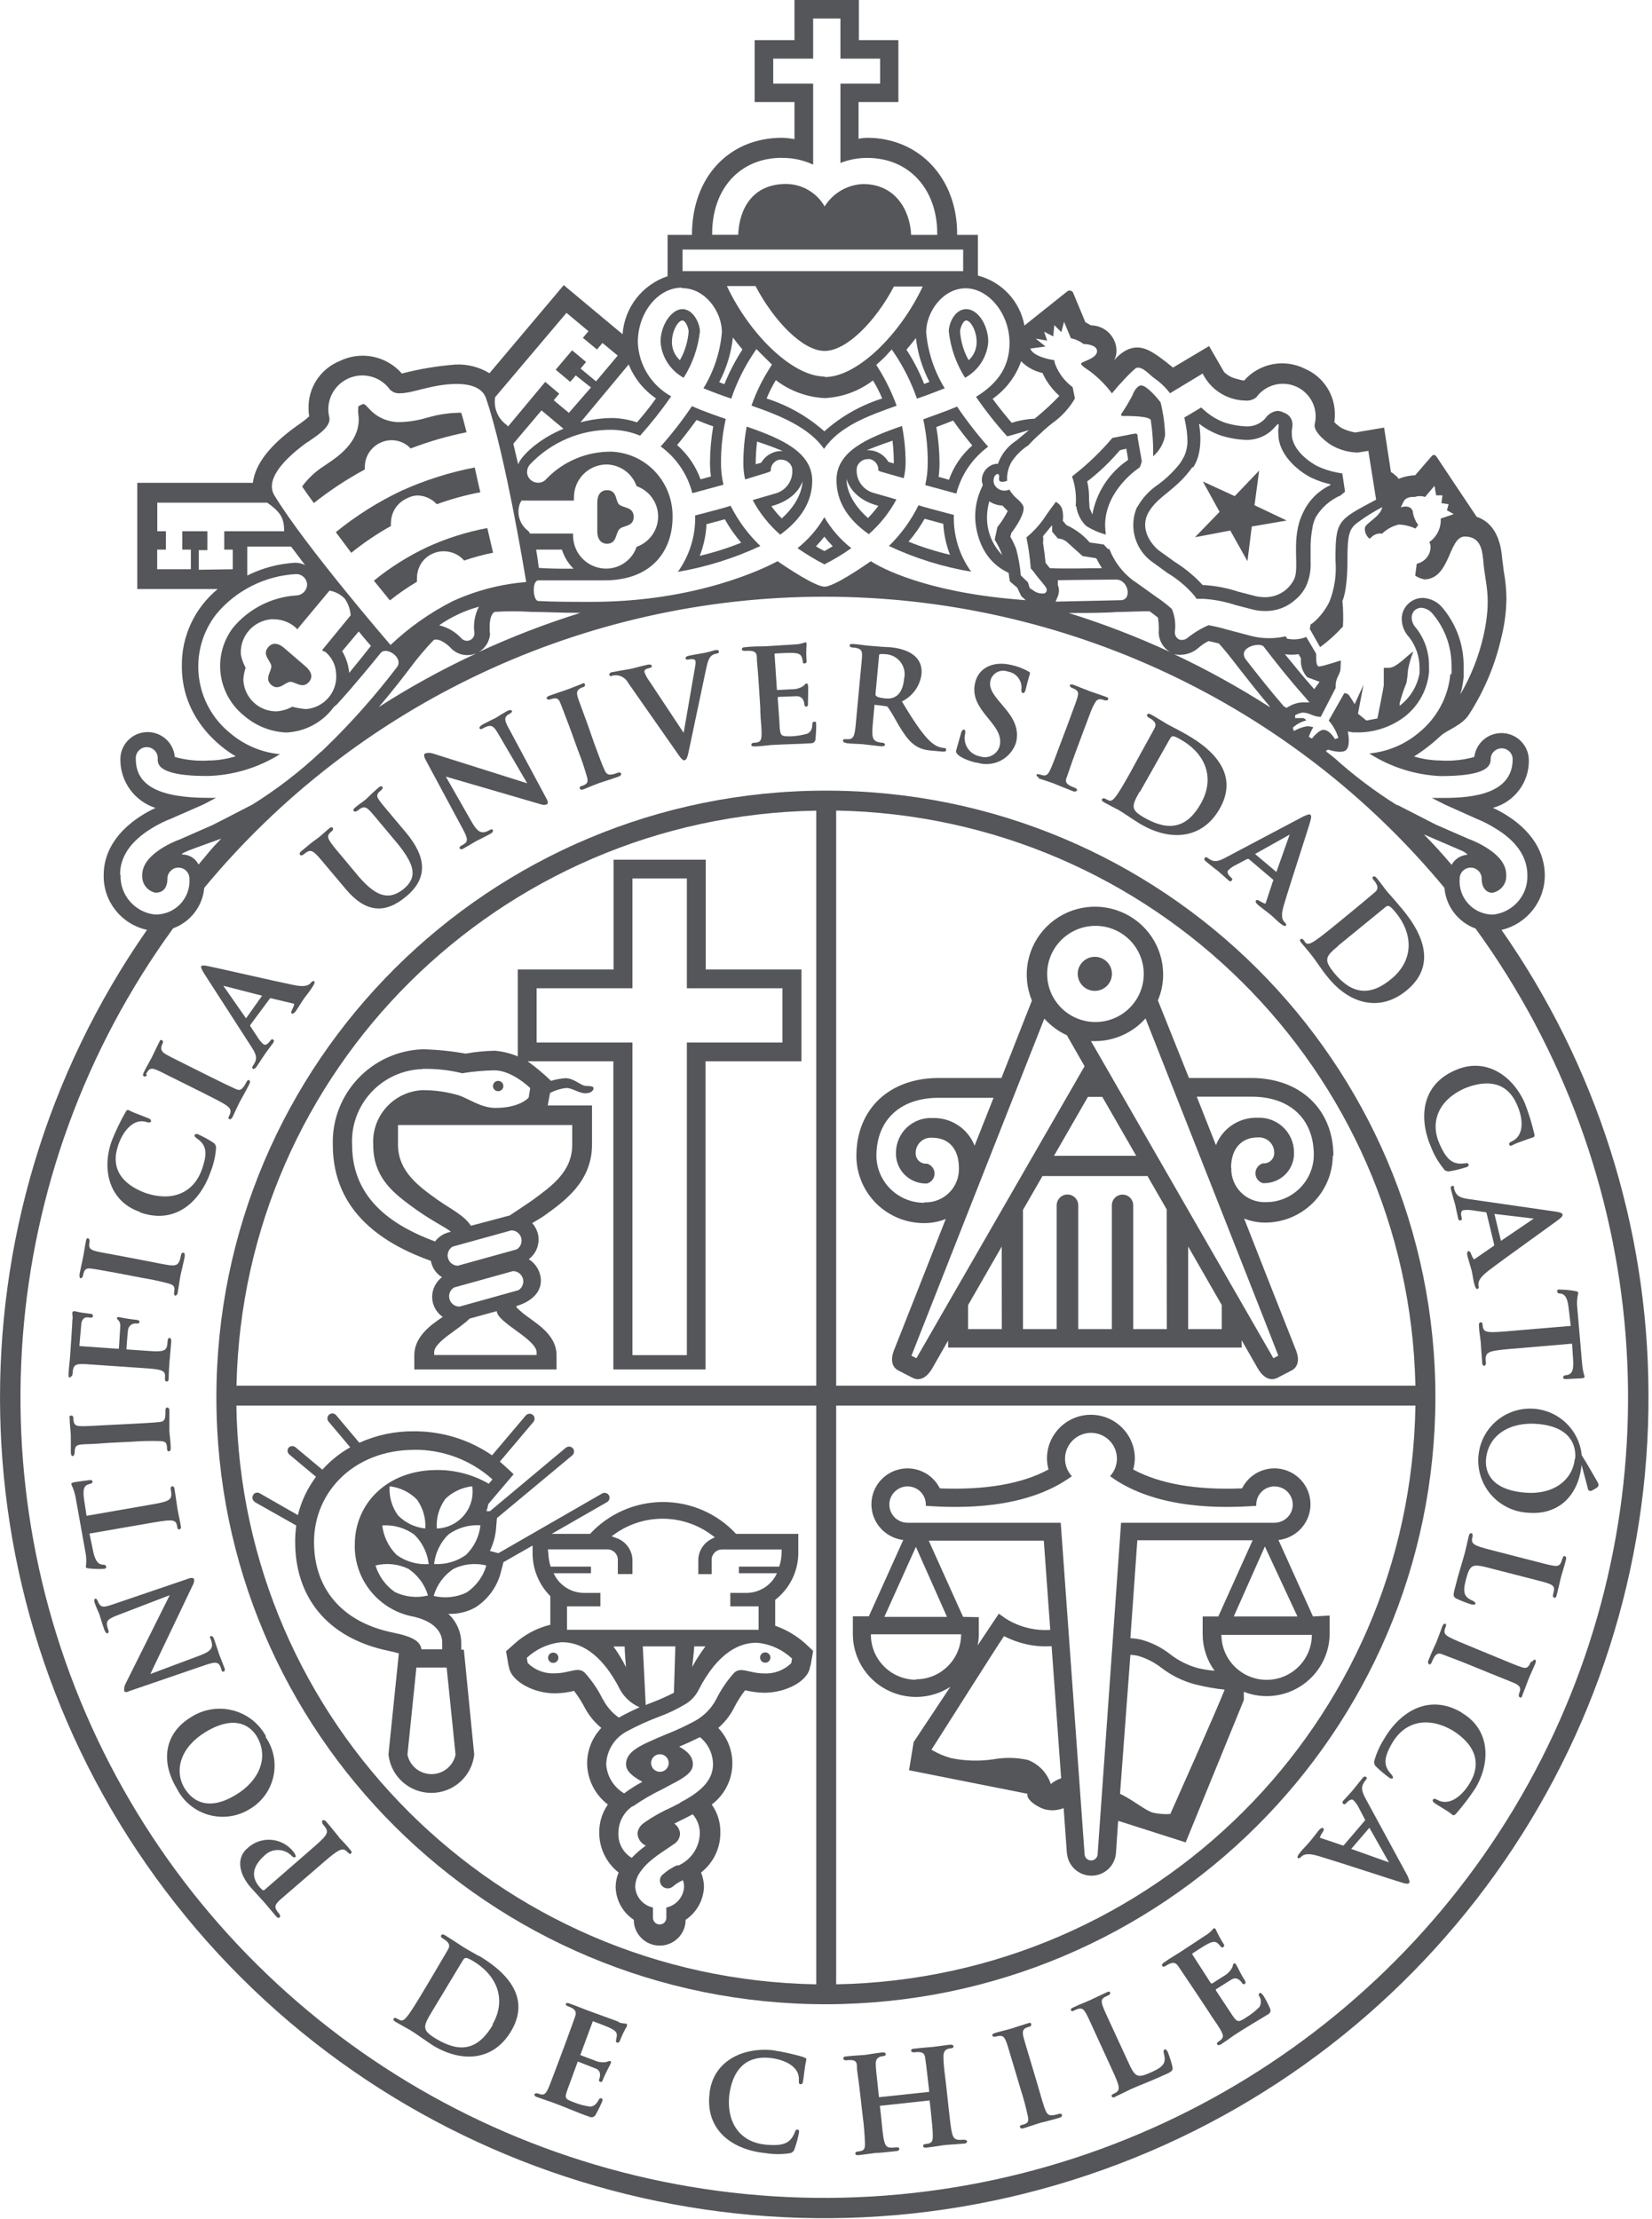 <?xml version="1.0" encoding="UTF-8"?>
<svg width="67px" height="90px" viewBox="0 0 67 90" version="1.1" xmlns="http://www.w3.org/2000/svg"
    xmlns:xlink="http://www.w3.org/1999/xlink">
    <!-- Generator: Sketch 52.5 (67469) - http://www.bohemiancoding.com/sketch -->
    <title>logo uc grey</title>
    <desc>Created with Sketch.</desc>
    <g id="Page-1" stroke="none" stroke-width="1" fill="none" fill-rule="evenodd">
        <g id="Recursos" fill="#54565A">
            <g id="logo-uc-grey">
                <path
                    d="M44.403,40.186 C44.786,40.186 45.097,39.877 45.097,39.495 C45.097,39.114 44.786,38.805 44.403,38.805 C44.02,38.805 43.709,39.114 43.709,39.495 C43.709,39.877 44.02,40.186 44.403,40.186"
                    id="Path"></path>
                <path
                    d="M22.437,67.023 C22.321,67.023 22.227,67.116 22.227,67.232 C22.227,67.348 22.321,67.441 22.437,67.441 C22.553,67.441 22.647,67.348 22.647,67.232 C22.647,67.116 22.553,67.023 22.437,67.023"
                    id="Path"></path>
                <path
                    d="M31.036,67.433 C31.152,67.433 31.246,67.339 31.246,67.224 C31.246,67.108 31.152,67.014 31.036,67.014 C30.92,67.014 30.826,67.108 30.826,67.224 C30.826,67.339 30.92,67.433 31.036,67.433"
                    id="Path"></path>
                <path
                    d="M10.336,60.92 L12.017,61.87 C11.985,62.09 11.97,62.313 11.971,62.535 C11.971,64.737 13.233,66.428 15.756,66.952 C15.957,66.993 16.088,67.027 16.176,67.056 L15.756,71.142 L15.756,71.163 C15.853,72.045 16.602,72.714 17.494,72.714 C18.386,72.714 19.135,72.045 19.233,71.163 L18.813,66.906 L18.707,66.906 L18.707,66.613 C18.698,66.171 18.508,65.752 18.182,65.453 C18.566,65.467 18.947,65.376 19.283,65.189 C19.777,64.872 20.137,64.387 20.297,63.825 L20.419,63.356 L21.6,62.682 L21.6,62.971 C21.594,63.63 21.853,64.265 22.319,64.733 L22.319,65.893 C21.77,66.028 21.264,66.298 20.848,66.68 L20.524,66.968 L20.621,67.533 C20.621,67.533 20.658,67.676 20.667,67.718 C20.843,68.237 21.676,68.676 22.504,68.676 C22.767,68.673 23.028,68.639 23.282,68.576 C23.457,68.804 23.61,69.048 23.741,69.304 C23.906,69.6 24.125,69.863 24.388,70.079 C24.012,70.474 23.805,70.999 23.812,71.544 C23.829,72.189 24.138,72.792 24.653,73.185 C24.426,73.51 24.304,73.897 24.304,74.294 C24.292,74.936 24.583,75.546 25.09,75.943 C25.014,76.122 24.973,76.314 24.968,76.508 C24.974,77.052 25.249,77.559 25.704,77.86 C25.704,78.438 26.175,78.907 26.755,78.907 C27.336,78.907 27.807,78.438 27.807,77.86 C28.261,77.557 28.538,77.053 28.551,76.508 C28.546,76.315 28.506,76.123 28.433,75.943 C28.939,75.546 29.229,74.935 29.215,74.294 C29.218,73.897 29.096,73.509 28.866,73.185 C29.343,72.827 29.645,72.283 29.695,71.691 C29.746,71.098 29.541,70.512 29.131,70.079 C29.391,69.854 29.605,69.583 29.762,69.279 C29.891,69.022 30.044,68.778 30.22,68.551 C30.474,68.613 30.733,68.647 30.994,68.651 C31.835,68.651 32.676,68.233 32.836,67.693 C32.836,67.651 32.882,67.508 32.882,67.508 L32.979,66.956 L32.659,66.654 C32.304,66.337 31.89,66.092 31.44,65.934 L31.44,64.884 C32.038,64.42 32.384,63.705 32.377,62.95 L32.377,62.209 L29.854,62.209 C29.092,61.385 28.018,60.916 26.892,60.916 C25.767,60.916 24.692,61.385 23.93,62.209 L22.374,62.209 L24.619,60.92 C24.716,60.863 24.749,60.741 24.695,60.643 C24.668,60.597 24.623,60.563 24.571,60.55 C24.519,60.537 24.464,60.545 24.418,60.572 L20.213,62.992 L19.868,62.9 C19.997,62.636 20.079,62.353 20.112,62.062 L20.154,61.568 L23.211,59.023 C23.293,58.95 23.304,58.825 23.236,58.739 C23.163,58.655 23.037,58.644 22.95,58.713 L19.872,61.288 L19.729,61.288 C19.761,61.194 19.787,61.097 19.805,60.999 L20.831,59.789 L20.482,59.463 L20.272,59.279 L21.634,57.667 C21.681,57.612 21.694,57.536 21.669,57.468 C21.644,57.4 21.585,57.351 21.513,57.338 C21.442,57.326 21.369,57.352 21.323,57.407 L19.956,59.023 C19.021,58.379 17.91,58.039 16.773,58.048 C16.015,58.042 15.264,58.201 14.574,58.513 L13.636,57.399 C13.603,57.357 13.553,57.33 13.5,57.325 C13.446,57.319 13.392,57.336 13.35,57.37 C13.266,57.442 13.255,57.568 13.325,57.654 L14.204,58.697 C13.78,58.937 13.398,59.244 13.073,59.605 L11.996,58.705 C11.917,58.629 11.79,58.629 11.711,58.705 C11.676,58.746 11.659,58.799 11.663,58.853 C11.668,58.906 11.694,58.956 11.736,58.99 L12.816,59.894 C12.468,60.357 12.218,60.885 12.081,61.447 L10.537,60.564 C10.492,60.535 10.437,60.527 10.385,60.54 C10.333,60.554 10.29,60.588 10.264,60.635 C10.209,60.731 10.241,60.853 10.336,60.911 L10.336,60.92 Z M24.447,68.919 C24.256,68.526 24.009,68.163 23.715,67.839 C23.446,67.575 23.097,67.864 22.496,67.864 C22.088,67.885 21.691,67.733 21.403,67.446 L21.365,67.236 C21.745,66.881 22.23,66.659 22.748,66.604 C23.438,66.583 24.359,66.947 25.17,68.567 C25.35,68.866 25.619,69.102 25.94,69.241 C25.653,69.367 25.372,69.507 25.099,69.66 C24.83,69.471 24.61,69.219 24.46,68.927 L24.447,68.919 Z M24.88,66.776 L25.334,66.776 C25.334,66.998 25.389,67.613 25.389,67.613 C25.242,67.321 25.072,67.041 24.88,66.776 Z M27.508,75.625 C27.269,75.728 27.049,75.869 26.856,76.044 C26.738,76.162 26.732,76.352 26.843,76.478 C26.954,76.604 27.143,76.622 27.277,76.521 C27.402,76.41 27.544,76.32 27.697,76.253 C27.728,76.341 27.743,76.432 27.744,76.525 C27.721,76.934 27.426,77.276 27.025,77.362 L27.025,77.781 C27.025,77.929 26.904,78.049 26.755,78.049 C26.606,78.049 26.484,77.93 26.482,77.781 L26.482,77.362 C26.08,77.276 25.786,76.934 25.763,76.525 C25.766,76.344 25.815,76.167 25.906,76.01 C26.23,75.508 26.591,75.29 27.311,74.805 L27.382,74.754 C27.382,74.754 27.382,74.754 27.382,74.754 C27.394,74.746 27.405,74.736 27.416,74.725 C27.522,74.629 27.581,74.491 27.58,74.348 C27.562,74.192 27.478,74.05 27.348,73.959 L27.529,73.867 C27.727,73.771 27.916,73.679 28.093,73.578 C28.28,73.792 28.383,74.065 28.383,74.348 C28.372,74.936 28.009,75.46 27.462,75.68 L27.508,75.625 Z M27.563,73.13 L27.243,73.293 C26.885,73.452 26.542,73.641 26.217,73.859 L26.15,73.905 L26.121,73.93 C25.974,74.023 25.876,74.176 25.856,74.348 C25.861,74.566 25.992,74.762 26.192,74.851 C25.986,74.999 25.795,75.166 25.62,75.349 C25.26,75.13 25.052,74.73 25.082,74.311 C25.088,73.888 25.3,73.495 25.65,73.256 L25.675,73.256 C26.05,72.994 26.447,72.763 26.861,72.565 L27.26,72.352 C27.727,72.109 28.101,71.887 28.101,71.56 C28.101,71.234 27.882,71.025 27.546,70.836 C27.832,70.719 28.114,70.589 28.387,70.451 C28.723,70.723 28.917,71.13 28.917,71.56 C28.917,72.293 28.257,72.749 27.609,73.093 L27.563,73.13 Z M26.406,71.502 C26.406,71.305 26.566,71.146 26.764,71.146 C26.961,71.146 27.121,71.305 27.121,71.502 C27.121,71.698 26.961,71.858 26.764,71.858 C26.566,71.858 26.406,71.698 26.406,71.502 Z M32.125,67.24 L32.091,67.45 C31.8,67.738 31.4,67.89 30.99,67.868 C30.393,67.868 30.044,67.58 29.775,67.843 C29.482,68.168 29.236,68.531 29.043,68.923 C28.851,69.285 28.559,69.584 28.202,69.786 C27.821,69.992 27.428,70.176 27.025,70.334 C26.755,70.447 26.486,70.56 26.23,70.681 C25.746,70.907 25.389,71.154 25.389,71.552 C25.389,71.837 25.666,72.05 26.053,72.264 C25.795,72.401 25.548,72.558 25.313,72.733 C24.89,72.483 24.617,72.041 24.586,71.552 C24.605,70.98 24.935,70.463 25.448,70.204 C25.849,69.989 26.263,69.801 26.688,69.639 C27.07,69.502 27.438,69.328 27.786,69.12 C28.004,68.993 28.185,68.809 28.307,68.588 C29.123,66.968 30.044,66.604 30.725,66.625 C31.245,66.678 31.732,66.901 32.112,67.257 L32.125,67.24 Z M26.07,66.772 L27.39,66.772 L27.332,68.651 C27.045,68.799 26.75,68.93 26.449,69.045 L26.188,69.149 L26.07,66.772 Z M28.072,67.609 C28.072,67.609 28.147,66.981 28.156,66.772 L28.61,66.772 C28.41,67.037 28.231,67.317 28.072,67.609 Z M22.218,62.837 L24.636,62.837 C24.868,62.837 25.057,63.024 25.057,63.255 L25.057,63.837 L25.65,63.837 L25.65,63.255 C25.635,62.852 25.37,62.499 24.985,62.372 L24.804,62.305 L24.964,62.192 C26.14,61.373 27.711,61.397 28.862,62.251 L28.992,62.347 L28.845,62.422 C28.53,62.585 28.329,62.906 28.32,63.26 L28.32,63.841 L28.862,63.841 L28.862,63.26 C28.862,63.028 29.05,62.841 29.283,62.841 L31.7,62.841 L31.7,62.937 C31.7,63.141 31.667,63.343 31.604,63.536 L29.968,63.536 L29.968,63.804 L31.511,63.804 C31.287,64.296 30.792,64.61 30.25,64.603 L29.619,64.603 C29.619,64.733 29.619,65.022 29.619,65.147 L30.254,65.147 L30.519,65.147 L30.767,65.147 L30.767,66.098 L22.996,66.098 L22.996,65.147 L23.463,65.147 L23.715,65.147 L24.35,65.147 C24.35,65.018 24.35,64.729 24.35,64.603 L23.715,64.603 C23.172,64.612 22.676,64.297 22.454,63.804 L23.968,63.804 L23.968,63.536 L22.332,63.536 C22.271,63.342 22.238,63.14 22.235,62.937 L22.218,62.837 Z M18.476,71.163 C18.38,71.623 17.972,71.952 17.501,71.952 C17.029,71.952 16.621,71.623 16.525,71.163 L16.887,67.63 L18.115,67.63 L18.476,71.163 Z M18.922,64.587 C18.507,64.785 18.036,64.834 17.589,64.725 C17.717,64.276 18.002,63.887 18.392,63.628 C18.806,63.427 19.278,63.378 19.725,63.49 C19.596,63.938 19.311,64.327 18.922,64.587 Z M18.19,62.23 C18.566,61.96 19.024,61.83 19.485,61.861 C19.435,62.318 19.227,62.742 18.897,63.063 C18.522,63.33 18.066,63.46 17.606,63.431 C17.656,62.976 17.862,62.551 18.19,62.23 Z M18.035,60.815 C18.335,60.514 18.73,60.324 19.153,60.279 C19.214,60.701 19.092,61.128 18.818,61.455 C18.544,61.781 18.143,61.977 17.715,61.991 C17.685,61.573 17.803,61.157 18.047,60.815 L18.035,60.815 Z M16.786,58.797 C17.962,58.785 19.1,59.214 19.973,59.999 L19.822,60.174 C19.183,59.805 18.457,59.613 17.719,59.618 C15.714,59.618 14.389,60.97 14.389,62.64 C14.354,64.074 15.376,65.319 16.794,65.57 C17.757,65.796 17.934,66.324 17.934,66.596 L17.934,66.889 L17.093,66.889 C17.046,66.571 16.756,66.378 15.932,66.211 C13.88,65.792 12.736,64.44 12.736,62.54 C12.736,60.476 14.389,58.801 16.798,58.801 L16.786,58.797 Z M16.798,62.234 C17.128,62.555 17.336,62.979 17.387,63.435 C16.926,63.464 16.468,63.334 16.092,63.067 C15.764,62.745 15.556,62.321 15.503,61.866 C15.965,61.834 16.423,61.965 16.798,62.234 Z M15.802,60.279 C16.221,60.326 16.612,60.515 16.908,60.815 C17.155,61.156 17.275,61.572 17.248,61.991 C16.827,61.946 16.435,61.757 16.138,61.455 C15.893,61.114 15.774,60.698 15.802,60.279 Z M16.567,63.628 C16.949,63.885 17.229,64.267 17.358,64.708 C16.909,64.817 16.437,64.768 16.02,64.57 C15.642,64.309 15.363,63.928 15.23,63.49 C15.678,63.378 16.151,63.427 16.567,63.628 Z"
                    id="Shape" fill-rule="nonzero"></path>
                <path
                    d="M53.25,65.558 L51.85,62.456 C52.547,62.378 53.09,61.818 53.145,61.122 C53.199,60.426 52.75,59.789 52.074,59.604 C51.398,59.418 50.685,59.737 50.374,60.363 C48.528,60.438 47.04,60.183 45.959,59.597 C46.001,59.452 46.023,59.303 46.026,59.153 C46.026,58.173 45.228,57.378 44.243,57.378 C43.259,57.378 42.461,58.173 42.461,59.153 C42.464,59.303 42.485,59.452 42.524,59.597 C41.443,60.183 39.963,60.434 38.117,60.363 C37.806,59.738 37.095,59.42 36.42,59.604 C35.744,59.788 35.294,60.422 35.346,61.117 C35.398,61.812 35.938,62.373 36.633,62.456 L35.237,65.553 L34.589,65.553 L34.589,66.278 C34.591,67.211 35.105,68.068 35.929,68.513 C36.753,68.958 37.755,68.92 38.542,68.413 L37.049,70.66 L37.049,70.686 L36.868,71.795 L41.67,72.749 C41.611,72.996 42.091,73.302 42.381,73.381 C42.632,73.445 42.897,73.427 43.138,73.331 L43.272,75.194 L43.272,75.144 C43.306,75.666 43.741,76.071 44.267,76.071 C44.792,76.071 45.227,75.666 45.261,75.144 L45.349,73.846 L48.087,74.721 L50.446,68.948 L50.446,68.613 C50.739,68.729 51.051,68.788 51.366,68.789 C52.779,68.789 53.925,67.65 53.927,66.244 L53.927,65.52 L53.25,65.558 Z M52.62,65.558 L50.038,65.558 L51.299,62.72 L52.62,65.558 Z M49.256,67.76 C49.032,67.74 48.81,67.705 48.591,67.655 C48.175,67.542 47.786,67.347 47.448,67.081 C47.098,66.808 46.696,66.608 46.266,66.495 C46.128,66.464 45.987,66.445 45.845,66.441 L46.127,62.468 L50.803,62.468 L49.411,65.558 L48.776,65.558 L48.776,66.282 C48.776,66.813 48.946,67.33 49.26,67.76 L49.256,67.76 Z M37.146,62.736 L38.407,65.574 L35.867,65.574 L37.146,62.736 Z M39.059,65.574 L37.667,62.485 L42.334,62.485 L42.595,66.102 C42.313,66.122 42.03,66.101 41.754,66.039 C41.413,65.964 41.087,65.831 40.791,65.646 L40.51,65.445 L40.316,65.733 L39.652,66.73 C39.679,66.592 39.695,66.452 39.698,66.311 L39.698,65.587 L39.059,65.574 Z M37.146,68.124 C36.658,68.122 36.191,67.926 35.849,67.58 C35.506,67.235 35.316,66.767 35.321,66.282 L38.979,66.282 C38.979,67.29 38.158,68.107 37.146,68.107 L37.146,68.124 Z M42.612,72.343 C42.465,71.898 42.123,71.542 41.683,71.376 C41.224,71.276 40.749,71.268 40.287,71.351 C39.719,71.435 39.142,71.419 38.58,71.305 C38.297,71.229 38.027,71.113 37.776,70.962 C38.075,70.506 40.425,66.776 40.72,66.357 C41.005,66.502 41.307,66.612 41.62,66.684 C41.957,66.759 42.304,66.786 42.65,66.763 L43.037,72.121 C42.882,72.171 42.739,72.251 42.616,72.356 L42.612,72.343 Z M44.517,75.19 C44.517,75.335 44.398,75.453 44.252,75.453 C44.106,75.453 43.987,75.335 43.987,75.19 L43.02,61.757 L36.809,61.757 C36.401,61.757 36.069,61.427 36.069,61.02 C36.069,60.613 36.401,60.283 36.809,60.283 C37.218,60.283 37.549,60.613 37.549,61.02 C37.551,61.037 37.551,61.054 37.549,61.07 C38.891,61.167 41.603,61.238 43.47,59.869 C43.189,59.562 43.116,59.118 43.284,58.738 C43.453,58.358 43.83,58.112 44.248,58.111 C44.828,58.111 45.299,58.579 45.299,59.157 C45.298,59.421 45.199,59.674 45.021,59.869 C46.893,61.238 49.613,61.167 50.95,61.07 C50.95,61.07 50.95,61.037 50.95,61.02 C50.95,60.722 51.13,60.453 51.407,60.339 C51.684,60.225 52.002,60.288 52.214,60.499 C52.425,60.71 52.489,61.027 52.374,61.302 C52.259,61.577 51.99,61.757 51.69,61.757 L45.467,61.757 L44.517,75.19 Z M47.46,73.57 C47.232,73.585 47.003,73.568 46.779,73.52 C46.459,73.44 45.984,73.017 45.425,72.749 L45.845,67.115 C45.947,67.118 46.049,67.131 46.148,67.153 C46.496,67.254 46.821,67.421 47.107,67.642 C47.512,67.955 47.977,68.183 48.474,68.312 C48.866,68.412 49.265,68.484 49.668,68.526 C49.39,69.254 47.464,73.57 47.464,73.57 L47.46,73.57 Z M51.371,68.128 C50.359,68.126 49.54,67.31 49.537,66.303 L53.204,66.303 C53.204,67.311 52.383,68.128 51.371,68.128 Z"
                    id="Shape" fill-rule="nonzero"></path>
                <path
                    d="M13.498,46.432 C13.498,49.215 15.65,50.484 17.475,51.137 C17.523,51.411 17.687,51.653 17.925,51.798 C17.816,51.879 17.725,51.984 17.66,52.104 C17.526,52.334 17.491,52.609 17.564,52.866 C17.629,53.085 17.767,53.277 17.955,53.41 C17.488,53.724 16.803,54.201 16.803,54.963 L16.803,55.54 L22.572,55.54 L22.572,54.963 C22.572,54.067 21.626,53.611 21.201,53.251 C21.121,53.184 21.016,53.092 20.949,53.025 L20.949,52.966 C20.949,52.966 21.937,52.727 21.937,51.932 C21.93,51.58 21.745,51.256 21.445,51.07 C21.554,50.986 21.645,50.883 21.714,50.764 C21.844,50.532 21.878,50.258 21.806,50.002 C21.762,49.855 21.686,49.72 21.584,49.605 C21.76,49.5 21.945,49.395 22.08,49.299 C22.891,48.717 24.01,47.922 24.01,46.423 L24.01,44.833 L22.214,44.833 L22.307,44.33 C22.511,44.219 22.735,44.15 22.967,44.125 C23.219,44.125 23.476,44.339 23.741,44.339 C24.005,44.339 24.073,44.2 24.073,44.129 C24.073,44.058 23.926,44.041 23.77,44.041 C23.551,44.041 23.299,43.727 22.929,43.727 C22.732,43.741 22.537,43.778 22.349,43.836 C22.052,43.548 21.734,43.283 21.398,43.041 L24.876,43.041 L24.876,55.54 L28.614,55.54 L28.614,43.041 L32.504,43.041 L32.504,39.32 L28.622,39.32 L28.622,34.866 L24.884,34.866 L24.884,39.32 L20.999,39.32 L20.999,42.844 C20.704,42.719 20.39,42.641 20.07,42.614 C19.672,42.621 19.275,42.66 18.884,42.731 C18.309,42.628 17.727,42.569 17.143,42.555 C15.064,42.63 13.436,44.362 13.498,46.432 Z M21.764,40.081 L25.65,40.081 L25.65,35.627 L27.857,35.627 L27.857,40.081 L31.734,40.081 L31.734,42.279 L27.857,42.279 L27.857,54.959 L25.65,54.959 L25.65,42.279 L21.764,42.279 L21.764,40.081 Z M21.764,54.854 L21.764,54.954 L17.61,54.954 L17.61,54.837 C17.61,54.419 18.623,53.908 19.048,53.477 L20.145,53.175 C20.179,53.648 21.764,54.314 21.764,54.85 L21.764,54.854 Z M18.354,50.559 L20.743,49.898 C20.927,49.902 21.088,50.025 21.138,50.202 C21.188,50.379 21.116,50.568 20.961,50.668 L18.569,51.333 C18.382,51.33 18.22,51.205 18.17,51.026 C18.121,50.847 18.196,50.657 18.354,50.559 Z M21.024,52.326 L18.636,52.991 C18.448,52.992 18.282,52.868 18.23,52.688 C18.179,52.508 18.253,52.315 18.413,52.217 L20.806,51.551 C20.993,51.552 21.157,51.677 21.208,51.856 C21.258,52.036 21.184,52.227 21.024,52.326 Z M23.207,45.628 L23.207,46.432 C23.207,47.52 22.366,48.106 21.617,48.659 C21.31,48.876 20.671,49.295 20.671,49.295 L19.098,49.713 C18.842,49.295 18.22,48.998 17.732,48.65 C16.988,48.114 16.142,47.512 16.142,46.423 L16.142,45.628 L23.207,45.628 Z M17.131,43.351 C17.674,43.337 18.217,43.396 18.745,43.527 C19.179,43.456 19.618,43.417 20.057,43.409 C20.772,43.409 21.504,44.129 21.504,44.129 L21.441,44.514 C21.441,44.514 21.096,44.933 20.095,44.933 C19.502,44.933 19.006,44.552 18.602,44.422 C18.122,44.28 17.623,44.209 17.122,44.213 C16.563,44.243 16.038,44.494 15.666,44.911 C15.293,45.328 15.103,45.875 15.137,46.432 C15.137,47.687 15.865,48.307 16.605,48.86 C17.446,49.492 18.047,49.755 18.287,49.952 L18.173,49.986 C17.962,50.046 17.776,50.174 17.644,50.35 C16.092,49.772 14.28,48.73 14.28,46.432 C14.241,45.648 14.519,44.882 15.053,44.304 C15.586,43.727 16.33,43.386 17.118,43.359 L17.131,43.351 Z"
                    id="Shape" fill-rule="nonzero"></path>
                <path
                    d="M54.079,46.884 C54.079,44.992 52.737,43.719 50.744,43.719 L48.221,43.719 L46.96,40.571 C47.102,40.239 47.175,39.882 47.174,39.52 C47.172,38.407 46.497,37.405 45.463,36.98 C44.429,36.556 43.24,36.792 42.45,37.58 C41.66,38.367 41.423,39.551 41.851,40.58 L40.615,43.719 L38.067,43.719 C36.073,43.719 34.732,44.975 34.732,46.884 C34.734,47.608 35.026,48.302 35.542,48.813 C36.059,49.323 36.758,49.608 37.486,49.605 C37.785,49.606 38.08,49.549 38.357,49.437 L37.23,52.3 L36.254,54.77 C36.01,55.402 36.427,55.578 36.427,55.578 L36.994,55.871 C37.343,56.055 37.629,55.808 37.81,55.494 L38.453,54.368 L38.453,54.653 L50.357,54.653 L50.357,54.356 L51.009,55.494 C51.19,55.808 51.476,56.055 51.825,55.871 L52.388,55.578 C52.388,55.578 52.809,55.402 52.565,54.77 L51.589,52.3 L50.458,49.42 C50.726,49.527 51.011,49.582 51.299,49.584 C52.814,49.588 54.046,48.371 54.053,46.863 L54.079,46.884 Z M44.382,37.549 C45.179,37.53 45.907,37.993 46.225,38.721 C46.543,39.448 46.387,40.294 45.83,40.862 C45.274,41.429 44.428,41.605 43.69,41.306 C42.952,41.007 42.469,40.293 42.469,39.5 C42.471,38.425 43.345,37.553 44.424,37.549 L44.382,37.549 Z M37.486,48.78 C36.426,48.785 35.56,47.939 35.544,46.884 C35.544,45.427 36.507,44.523 38.067,44.523 L40.295,44.523 L39.526,46.465 C39.254,45.768 38.569,45.318 37.818,45.343 C37.434,45.325 37.058,45.464 36.779,45.728 C36.499,45.992 36.34,46.358 36.338,46.741 C36.324,47.079 36.452,47.406 36.692,47.645 C36.932,47.884 37.261,48.012 37.6,47.997 C37.779,47.945 37.903,47.781 37.903,47.595 C37.903,47.409 37.779,47.246 37.6,47.193 C37.474,47.207 37.349,47.163 37.26,47.075 C37.17,46.986 37.125,46.862 37.137,46.737 C37.142,46.567 37.218,46.406 37.346,46.294 C37.475,46.181 37.644,46.126 37.814,46.143 C38.487,46.143 38.891,46.603 38.891,47.373 C38.904,47.747 38.76,48.108 38.495,48.372 C38.229,48.636 37.865,48.777 37.49,48.763 L37.486,48.78 Z M37.167,55.084 L36.965,54.984 C36.965,54.984 40.695,45.515 42.355,41.312 C42.61,41.597 42.921,41.826 43.268,41.986 L43.987,43.242 L37.167,55.084 Z M44.122,44.485 L44.706,44.485 L46.081,46.875 L42.747,46.875 L44.122,44.485 Z M40.631,53.904 L39.261,53.904 L39.261,52.933 L40.627,50.555 L40.631,53.904 Z M47.321,53.904 L45.959,53.904 L45.959,48.88 C45.959,48.642 45.765,48.449 45.526,48.449 C45.287,48.449 45.093,48.642 45.093,48.88 L45.093,53.904 L43.73,53.904 L43.73,48.88 C43.73,48.64 43.535,48.445 43.293,48.445 C43.052,48.445 42.856,48.64 42.856,48.88 L42.856,53.904 L41.489,53.904 L41.489,49.069 L42.28,47.696 L46.539,47.696 L47.317,49.048 L47.321,53.904 Z M49.55,53.904 L48.188,53.904 L48.188,50.555 L49.55,52.928 L49.55,53.904 Z M51.842,54.984 L51.644,55.084 L44.248,42.225 C44.302,42.225 44.353,42.225 44.407,42.225 C45.192,42.222 45.938,41.887 46.459,41.304 C48.116,45.511 51.85,54.967 51.842,54.971 L51.842,54.984 Z M49.928,47.361 C49.928,46.591 50.349,46.13 51.001,46.13 C51.171,46.114 51.34,46.169 51.469,46.281 C51.597,46.394 51.673,46.554 51.678,46.725 C51.689,46.849 51.645,46.972 51.556,47.06 C51.468,47.148 51.344,47.193 51.219,47.181 C51.04,47.233 50.917,47.397 50.917,47.583 C50.917,47.769 51.04,47.933 51.219,47.985 C51.558,47.999 51.887,47.871 52.127,47.633 C52.367,47.394 52.495,47.066 52.481,46.729 C52.479,46.345 52.319,45.978 52.039,45.714 C51.759,45.45 51.382,45.311 50.996,45.331 C50.256,45.312 49.584,45.757 49.315,46.444 L48.537,44.477 L50.761,44.477 C52.317,44.477 53.284,45.381 53.284,46.838 C53.277,47.902 52.406,48.76 51.337,48.755 C50.962,48.769 50.598,48.627 50.333,48.364 C50.067,48.1 49.924,47.738 49.937,47.365 L49.928,47.361 Z"
                    id="Shape" fill-rule="nonzero"></path>
                <path
                    d="M20.204,44.255 C20.32,44.255 20.415,44.161 20.415,44.046 C20.415,43.93 20.32,43.836 20.204,43.836 C20.088,43.836 19.994,43.93 19.994,44.046 C19.994,44.161 20.088,44.255 20.204,44.255"
                    id="Path"></path>
                <path
                    d="M43.651,20.533 C43.69,20.832 43.828,21.11 44.042,21.324 C44.291,21.483 44.563,21.603 44.849,21.68 C44.833,21.555 44.823,21.429 44.82,21.303 C44.82,19.85 46.224,18.954 46.224,18.954 C46.26,18.875 46.288,18.792 46.308,18.707 L46.14,17.749 C46.14,17.615 46.14,17.56 45.955,17.598 L45.114,17.761 C44.625,18.338 44.077,18.861 43.478,19.323 C43.614,19.709 43.664,20.121 43.625,20.528 L43.651,20.533 Z M44.151,19.482 C44.612,19.121 45.034,18.714 45.412,18.268 L45.513,18.234 L45.69,18.201 L45.69,18.272 C45.715,18.393 45.736,18.515 45.749,18.615 L45.749,18.653 L45.715,18.678 C45.036,19.15 44.551,19.85 44.349,20.65 L44.302,20.863 L44.214,20.662 L44.189,20.604 C44.189,20.553 44.168,20.26 44.168,20.26 C44.168,20.26 44.168,20.177 44.168,20.139 C44.166,19.943 44.144,19.748 44.1,19.557 L44.1,19.511 L44.151,19.482 Z"
                    id="Shape" fill-rule="nonzero"></path>
                <path
                    d="M46.674,17.054 C46.747,17.535 46.778,18.021 46.766,18.507 C47.024,18.286 47.197,17.982 47.254,17.648 C47.239,17.199 47.177,16.753 47.069,16.317 C47.027,16.254 46.527,15.631 46.279,15.631 C46.165,15.631 46.014,15.79 45.921,16.049 C45.786,16.304 45.637,16.551 45.475,16.79 L45.475,16.87 C45.841,16.87 46.607,16.87 46.674,17.041"
                    id="Path"></path>
                <path
                    d="M15.167,23.555 L15.814,24.35 C16.162,24.072 16.529,23.819 16.912,23.593 C16.907,23.541 16.907,23.489 16.912,23.438 C16.911,23.312 16.932,23.187 16.975,23.069 C17.07,22.797 17.274,22.576 17.538,22.458 C17.677,22.391 17.83,22.357 17.984,22.358 C18.307,22.353 18.615,22.491 18.825,22.734 C19.208,22.602 19.6,22.495 19.998,22.416 L19.763,21.416 C18.924,21.572 18.108,21.831 17.332,22.186 C16.558,22.551 15.831,23.007 15.167,23.547"
                    id="Path"></path>
                <path
                    d="M13.62,21.583 L14.246,22.42 C14.75,22.012 15.289,21.648 15.856,21.332 C15.85,21.29 15.85,21.248 15.856,21.207 C15.856,20.787 16.098,20.404 16.479,20.223 C16.613,20.149 16.763,20.104 16.916,20.093 C17.22,20.096 17.51,20.225 17.715,20.449 C18.29,20.241 18.88,20.079 19.481,19.963 C19.447,19.842 19.254,18.959 19.254,18.959 C18.225,19.157 17.223,19.476 16.269,19.909 C15.322,20.36 14.432,20.922 13.62,21.583"
                    id="Path"></path>
                <path
                    d="M14.797,19.038 C14.792,19.003 14.792,18.968 14.797,18.933 C14.798,18.515 15.042,18.135 15.423,17.958 C15.84,17.757 16.34,17.851 16.655,18.188 C17.391,17.906 18.149,17.686 18.922,17.531 C18.817,17.113 18.749,16.87 18.707,16.74 C18.639,16.735 18.57,16.737 18.501,16.744 C18.154,16.756 17.81,16.808 17.475,16.899 L17.316,16.941 C16.973,17.045 16.618,17.104 16.26,17.117 C15.768,17.14 15.292,16.94 14.965,16.573 C14.809,16.397 14.759,16.384 14.746,16.384 C14.709,16.393 14.672,16.406 14.637,16.422 C14.528,16.476 14.528,16.476 14.528,16.564 C14.523,16.631 14.523,16.698 14.528,16.765 C14.541,16.847 14.548,16.929 14.549,17.012 C14.549,17.941 13.708,18.519 13.287,18.8 L13.153,18.892 C12.803,19.112 12.498,19.396 12.253,19.729 C12.329,19.846 12.472,20.051 12.728,20.403 C13.372,19.892 14.06,19.438 14.784,19.047"
                    id="Path"></path>
                <path
                    d="M37.524,19.674 L38.786,20.018 C38.983,19.255 39.439,18.584 40.076,18.117 C39.621,17.602 39.2,17.058 38.815,16.489 C38.264,16.723 37.692,16.907 37.444,17.008 C37.571,17.59 37.631,18.183 37.625,18.779 C37.627,19.08 37.593,19.381 37.524,19.674 M38.651,17.05 C38.92,17.435 39.193,17.778 39.433,18.067 C39.002,18.441 38.677,18.92 38.487,19.457 L38.067,19.34 C38.092,19.154 38.104,18.966 38.104,18.779 C38.101,18.289 38.058,17.8 37.974,17.318 C38.205,17.234 38.432,17.146 38.672,17.05"
                    id="Shape" fill-rule="nonzero"></path>
                <path
                    d="M26.789,18.1 C27.428,18.566 27.884,19.238 28.08,20.001 L29.341,19.658 C29.273,19.364 29.239,19.063 29.241,18.762 C29.241,18.166 29.305,17.573 29.434,16.991 C29.186,16.907 28.593,16.707 28.063,16.472 C27.68,17.042 27.258,17.586 26.802,18.1 M28.925,17.297 C28.842,17.781 28.798,18.271 28.795,18.762 C28.795,18.949 28.808,19.137 28.833,19.323 L28.412,19.44 C28.219,18.904 27.892,18.426 27.462,18.05 C27.702,17.761 27.971,17.418 28.248,17.033 C28.484,17.129 28.711,17.221 28.942,17.297"
                    id="Shape" fill-rule="nonzero"></path>
                <path
                    d="M27.475,23.195 C28.638,22.997 29.77,22.643 30.838,22.144 C30.345,21.673 29.937,21.121 29.632,20.512 C29.413,20.587 28.992,20.696 28.194,20.905 C28.216,21.733 27.963,22.545 27.475,23.216 M28.635,21.265 L29.396,21.06 C29.585,21.398 29.808,21.716 30.06,22.01 C29.514,22.23 28.952,22.408 28.379,22.542 C28.537,22.141 28.629,21.717 28.652,21.286"
                    id="Shape" fill-rule="nonzero"></path>
                <path
                    d="M32.344,22.232 C32.693,22.473 33.056,22.693 33.433,22.889 C33.813,22.698 34.179,22.478 34.526,22.232 C34.086,21.886 33.715,21.46 33.433,20.976 C33.152,21.459 32.782,21.885 32.344,22.232 M33.433,21.767 C33.539,21.902 33.653,22.03 33.773,22.153 C33.643,22.232 33.525,22.299 33.433,22.349 C33.336,22.299 33.218,22.232 33.092,22.157 C33.214,22.027 33.328,21.901 33.433,21.767"
                    id="Shape" fill-rule="nonzero"></path>
                <path
                    d="M27.727,15.321 C28.087,14.752 28.312,14.11 28.387,13.441 C28.387,13.123 28.118,12.537 27.676,12.537 C27.235,12.537 26.789,13.186 26.789,13.868 C26.835,14.479 27.188,15.026 27.727,15.321 M27.676,12.998 C27.815,12.998 27.929,13.328 27.929,13.441 C27.898,13.852 27.778,14.251 27.575,14.609 C27.367,14.419 27.249,14.15 27.252,13.868 C27.252,13.42 27.504,12.998 27.672,12.998"
                    id="Shape" fill-rule="nonzero"></path>
                <path
                    d="M39.391,23.191 C38.906,22.521 38.657,21.71 38.685,20.884 C37.886,20.675 37.465,20.562 37.251,20.491 C36.949,21.106 36.544,21.665 36.052,22.144 C37.12,22.645 38.252,22.997 39.416,23.191 M37.495,21.039 L38.256,21.244 C38.281,21.674 38.373,22.098 38.529,22.5 C37.956,22.366 37.393,22.188 36.847,21.968 C37.1,21.674 37.322,21.356 37.511,21.018"
                    id="Shape" fill-rule="nonzero"></path>
                <path
                    d="M31.116,19.168 C31.165,19.152 31.213,19.132 31.259,19.109 C31.259,19.109 31.259,19.08 31.259,19.063 C31.264,18.866 31.399,18.695 31.591,18.645 C31.629,18.64 31.667,18.64 31.705,18.645 C31.903,18.651 32.073,18.785 32.125,18.975 C32.199,19.46 31.883,19.919 31.402,20.026 L30.527,20.281 C30.81,20.812 31.188,21.287 31.642,21.684 C32.504,21.06 32.941,20.323 32.941,19.499 C32.941,18.327 31.679,17.787 30.283,17.301 C30.192,17.791 30.147,18.289 30.149,18.787 C30.147,19.008 30.171,19.229 30.22,19.444 L31.116,19.168 Z M32.546,19.432 C32.546,19.432 32.63,20.193 31.705,21.027 C31.551,20.872 31.411,20.705 31.284,20.528 C32.445,20.219 32.571,19.432 32.571,19.432 L32.546,19.432 Z M30.695,17.904 C31.221,18.075 31.751,18.293 31.751,18.293 C31.392,18.272 31.051,18.455 30.872,18.766 L30.649,18.829 C30.649,18.829 30.649,18.783 30.649,18.762 C30.651,18.482 30.669,18.202 30.704,17.925 L30.695,17.904 Z"
                    id="Shape" fill-rule="nonzero"></path>
                <path
                    d="M40.081,13.868 C40.081,13.186 39.66,12.537 39.189,12.537 C38.718,12.537 38.479,13.123 38.479,13.441 C38.554,14.109 38.78,14.752 39.139,15.321 C39.679,15.026 40.033,14.48 40.081,13.868 M39.189,12.998 C39.362,12.998 39.61,13.416 39.61,13.868 C39.612,14.15 39.495,14.419 39.286,14.609 C39.084,14.25 38.965,13.852 38.937,13.441 C38.937,13.328 39.05,12.998 39.185,12.998"
                    id="Shape" fill-rule="nonzero"></path>
                <path
                    d="M35.241,21.659 C35.694,21.261 36.071,20.786 36.355,20.256 L35.468,20.001 C34.992,19.889 34.681,19.432 34.753,18.95 C34.808,18.762 34.977,18.629 35.174,18.62 C35.213,18.615 35.252,18.615 35.291,18.62 C35.483,18.67 35.619,18.841 35.624,19.038 C35.624,19.038 35.624,19.072 35.624,19.084 C35.666,19.108 35.711,19.127 35.758,19.139 L36.654,19.394 C36.704,19.178 36.729,18.958 36.729,18.737 C36.726,18.246 36.677,17.757 36.582,17.276 C35.178,17.761 33.925,18.301 33.925,19.469 C33.925,20.307 34.345,21.035 35.228,21.659 M36.2,17.891 C36.231,18.169 36.248,18.449 36.25,18.728 C36.252,18.751 36.252,18.773 36.25,18.795 L36.031,18.733 C35.85,18.422 35.509,18.239 35.148,18.26 C35.148,18.26 35.682,18.042 36.208,17.87 M34.328,19.398 C34.328,19.398 34.48,20.223 35.624,20.512 C35.496,20.687 35.355,20.854 35.203,21.01 C34.253,20.173 34.337,19.415 34.337,19.415"
                    id="Shape" fill-rule="nonzero"></path>
                <polygon id="Path"
                    points="50.593 22.76 50.769 21.353 52.182 21.11 50.879 20.491 51.068 19.084 50.076 20.122 48.785 19.528 48.789 19.536 49.462 20.759 48.465 21.788 49.895 21.516">
                </polygon>
                <path
                    d="M46.123,20.549 C46.015,20.787 45.961,21.046 45.963,21.307 C45.967,21.887 46.244,22.431 46.712,22.776 L47.359,23.245 C47.765,23.488 48.129,23.795 48.436,24.153 L48.532,24.287 L48.818,24.287 C49.258,24.316 49.691,24.401 50.109,24.539 L50.849,24.731 C51.003,24.764 51.159,24.781 51.316,24.781 C51.76,24.787 52.191,24.627 52.523,24.333 C52.718,24.175 52.874,23.974 52.981,23.747 C53.113,23.444 53.172,23.115 53.154,22.785 L53.154,22.257 C53.149,21.956 53.177,21.656 53.238,21.361 C53.238,21.299 53.267,21.236 53.284,21.169 L53.355,20.989 C53.589,20.591 53.944,20.277 54.369,20.093 L54.55,19.942 L54.44,19.201 L54.222,19.164 C53.953,19.112 53.692,19.027 53.444,18.913 C53.221,18.808 52.392,18.289 52.392,17.602 C52.389,17.556 52.389,17.51 52.392,17.464 C52.407,17.388 52.416,17.311 52.418,17.234 C52.429,17.012 52.289,16.809 52.077,16.74 C51.995,16.694 51.902,16.668 51.808,16.665 C51.606,16.688 51.426,16.8 51.316,16.97 C51.114,17.193 50.822,17.311 50.521,17.293 C50.236,17.279 49.953,17.228 49.68,17.142 C49.389,17.037 49.12,16.879 48.886,16.677 L48.713,16.527 L48.52,16.644 L48.221,16.824 L48.032,16.933 L48.074,17.142 C48.124,17.372 48.152,17.606 48.158,17.841 C48.165,18.065 48.122,18.288 48.032,18.494 L47.935,18.67 C47.906,18.72 47.872,18.766 47.839,18.816 C47.587,19.132 47.294,19.414 46.968,19.653 C46.619,19.886 46.331,20.197 46.127,20.562 M48.385,18.963 C48.856,18.28 48.629,17.2 48.629,17.2 L48.654,17.2 C48.909,17.395 49.193,17.549 49.495,17.657 C49.83,17.765 50.178,17.827 50.53,17.841 C50.988,17.852 51.426,17.655 51.72,17.305 C51.755,17.259 51.798,17.218 51.846,17.184 C51.866,17.246 51.866,17.314 51.846,17.376 C51.84,17.447 51.84,17.519 51.846,17.59 C51.846,18.548 52.83,19.21 53.208,19.386 C53.448,19.497 53.699,19.583 53.957,19.641 L53.957,19.674 C53.459,19.908 53.062,20.312 52.838,20.813 C52.329,21.847 52.733,23.036 52.477,23.509 C52.254,23.949 51.799,24.225 51.303,24.22 C51.183,24.22 51.064,24.208 50.946,24.183 L50.231,23.999 C49.77,23.846 49.291,23.754 48.806,23.727 L48.776,23.727 C48.444,23.364 48.063,23.049 47.645,22.789 L47.01,22.333 C46.67,22.065 46.203,21.424 46.59,20.763 C46.977,20.101 47.717,19.867 48.364,18.938"
                    id="Shape" fill-rule="nonzero"></path>
                <path
                    d="M24.619,22.052 C25.015,22.052 24.964,21.633 25.116,21.466 C25.267,21.299 25.7,21.374 25.7,20.964 C25.7,20.553 25.28,20.608 25.116,20.466 C24.952,20.323 25.04,19.88 24.619,19.88 C24.363,19.88 24.224,20.076 24.224,20.369 L24.224,21.558 C24.224,21.843 24.359,22.052 24.619,22.052"
                    id="Path"></path>
                <path
                    d="M11.5,26.259 C11.277,26.075 11.034,26.046 10.87,26.259 C10.617,26.56 10.987,26.803 11.004,27.013 C11.021,27.222 10.706,27.519 11.004,27.779 C11.303,28.038 11.559,27.67 11.765,27.653 C11.971,27.636 12.266,27.967 12.535,27.653 C12.699,27.46 12.631,27.234 12.404,27.038 L11.5,26.259 Z"
                    id="Path"></path>
                <path
                    d="M60.907,37.712 C61.93,37.465 62.651,36.554 62.652,35.506 C62.652,34.828 62.375,33.853 61.067,33.04 C60.9,32.938 60.728,32.846 60.55,32.764 C61.424,32.525 62.024,31.725 62.005,30.822 C61.998,30.24 61.539,29.764 60.956,29.732 C60.373,29.7 59.864,30.123 59.793,30.7 C59.345,30.825 58.878,30.873 58.414,30.843 C58.053,30.839 57.695,30.784 57.35,30.68 C57.736,30.436 58.098,30.155 58.431,29.842 C58.666,29.616 59.305,29.424 59.587,28.963 C60.194,28.02 60.633,26.979 60.882,25.887 C61.017,25.361 61.089,24.821 61.096,24.279 C61.093,23.913 61.058,23.547 60.991,23.187 L60.928,22.693 C60.895,22.299 60.798,21.265 59.89,20.96 C59.89,20.96 58.309,18.599 58.262,18.523 C58.216,18.448 58.132,18.423 58.073,18.49 L57.396,19.273 C57.165,19.283 56.938,19.332 56.723,19.419 C56.682,19.358 56.631,19.305 56.572,19.26 C56.524,19.215 56.47,19.175 56.412,19.143 L56.135,17.343 L55.933,17.376 L54.966,17.54 C54.776,17.508 54.592,17.449 54.419,17.364 C54.307,17.297 54.205,17.216 54.116,17.121 C54.13,17.034 54.137,16.946 54.137,16.857 C54.163,16.033 53.679,15.277 52.918,14.953 C52.084,14.535 51.071,14.733 50.458,15.434 C50.391,15.434 50.269,15.396 50.067,15.342 C49.909,15.292 49.765,15.206 49.647,15.091 L49.037,14.036 L47.574,14.907 C46.699,14.195 46.312,13.956 45.757,14.166 C45.533,14.269 45.337,14.424 45.185,14.618 C45.245,14.504 45.278,14.378 45.282,14.249 C45.285,13.972 45.178,13.705 44.983,13.507 C44.788,13.309 44.522,13.197 44.243,13.194 C44.172,13.153 44.096,13.107 44.021,13.069 C43.894,12.772 43.55,11.934 43.516,11.859 C43.493,11.82 43.454,11.794 43.41,11.786 C43.366,11.778 43.32,11.789 43.285,11.817 L41.548,13.203 C41.369,12.219 40.632,11.428 39.66,11.177 L39.66,9.527 L38.819,9.527 L38.819,9.481 C38.819,7.225 37.28,5.588 35.165,5.588 C35.049,5.593 34.934,5.605 34.82,5.626 L34.82,4.14 L36.435,4.14 L36.435,1.628 L34.833,1.628 L34.833,0 L32.222,0 L32.222,1.628 L30.607,1.628 L30.607,4.14 L32.222,4.14 L32.222,5.643 C32.055,5.613 31.886,5.594 31.717,5.588 C29.564,5.588 28.063,7.187 28.063,9.527 L27.075,9.527 L27.075,11.202 C26.045,11.547 25.326,12.475 25.25,13.554 L24.481,12.914 L23.022,11.696 L22.866,11.562 L19.851,15.137 C19.439,14.884 18.96,14.762 18.476,14.785 C17.741,14.841 17.012,14.963 16.298,15.149 C15.671,14.428 14.634,14.22 13.775,14.643 C12.989,14.963 12.486,15.736 12.514,16.581 C12.514,16.683 12.522,16.785 12.539,16.887 C12.43,16.986 12.315,17.078 12.194,17.163 L12.017,17.288 C10.933,18.063 10.344,18.837 10.256,19.582 L5.567,19.582 L5.567,23.89 L8.83,23.89 C7.889,24.662 7.353,25.819 7.375,27.033 C7.375,29.394 9.331,30.541 9.558,30.671 C9.205,30.782 8.838,30.84 8.469,30.843 C8.004,30.873 7.538,30.825 7.089,30.7 C7.04,30.106 6.524,29.659 5.926,29.692 C5.328,29.725 4.865,30.226 4.882,30.822 C4.885,31.709 5.46,32.494 6.307,32.768 C6.152,32.844 4.205,33.681 4.205,35.493 C4.184,36.556 4.92,37.485 5.962,37.712 C-2.256,49.507 -1.952,65.219 6.718,76.69 C15.388,88.16 30.469,92.804 44.13,88.209 C57.79,83.614 66.952,70.816 66.857,56.461 C66.826,49.754 64.746,43.215 60.895,37.712 L60.907,37.712 Z M58.822,27.339 C58.734,28.273 58.269,29.133 57.535,29.721 C56.969,30.197 56.271,30.489 55.533,30.558 C56.398,31.112 57.395,31.429 58.422,31.475 C60.226,31.475 60.457,31.107 60.457,30.793 C60.457,30.547 60.657,30.349 60.903,30.349 C61.149,30.349 61.349,30.547 61.349,30.793 C61.349,32.362 59.301,32.362 58.405,32.362 L58.069,32.362 L58.607,32.634 L59.869,33.2 C60.153,33.313 60.426,33.453 60.684,33.618 C61.525,34.133 61.946,34.773 61.946,35.502 C61.97,36.314 61.362,37.008 60.55,37.093 C60.171,37.093 59.809,36.935 59.553,36.657 C59.296,36.379 59.168,36.008 59.2,35.632 C59.2,35.387 59.4,35.188 59.646,35.188 C59.892,35.188 60.092,35.387 60.092,35.632 C60.092,36.088 60.361,36.209 60.512,36.209 C60.862,36.154 61.112,35.842 61.088,35.489 C61.088,35.071 60.823,34.711 60.247,34.355 C60.027,34.221 59.795,34.109 59.553,34.02 L58.229,33.442 L56.686,32.651 L56.652,32.651 C55.749,32.086 54.898,31.443 54.108,30.73 L53.772,30.466 L53.856,30.399 C53.856,30.399 54.444,30.604 54.613,30.399 C54.781,30.194 54.663,29.667 54.663,29.667 L54.878,29.704 L54.991,29.704 L55.18,29.704 C55.827,29.678 56.451,29.456 56.967,29.068 C57.528,28.629 57.885,27.982 57.955,27.276 C57.96,27.197 57.96,27.117 57.955,27.038 C57.969,26.471 57.784,25.918 57.434,25.472 C57.323,25.36 57.259,25.211 57.253,25.053 C57.251,24.953 57.285,24.855 57.35,24.777 C57.427,24.697 57.533,24.65 57.644,24.647 C57.831,24.664 58.002,24.759 58.115,24.907 C58.608,25.497 58.874,26.241 58.868,27.008 C58.874,27.119 58.874,27.229 58.868,27.339 L58.822,27.339 Z M58.868,35.067 C58.41,34.535 58.237,34.342 57.749,33.84 L59.175,34.455 C59.44,34.556 59.536,34.665 59.503,34.665 C59.234,34.689 58.995,34.846 58.868,35.083 L58.868,35.067 Z M42.006,13.734 L42.469,13.814 L42.347,13.454 L42.717,13.642 L42.759,13.186 L43.045,13.471 L43.154,13.052 L43.432,13.718 C43.619,13.756 43.794,13.836 43.945,13.952 C44.042,13.952 44.424,13.981 44.483,14.182 C44.584,14.53 43.84,14.664 43.844,14.747 C43.848,14.831 44.042,14.94 44.21,15.061 C44.546,15.315 44.845,15.616 45.097,15.953 C45.181,15.857 45.417,15.568 45.492,15.501 C45.67,15.296 45.863,15.105 46.068,14.927 C46.329,14.827 46.628,15.216 46.825,15.346 C47.064,15.513 47.276,15.717 47.452,15.949 L48.776,15.149 C49.101,15.808 49.768,16.231 50.504,16.246 C50.664,16.262 50.824,16.215 50.95,16.116 C51.323,15.6 52.011,15.42 52.59,15.688 C53.169,15.957 53.475,16.597 53.318,17.213 C53.267,17.535 53.852,17.992 54.091,18.105 C54.395,18.264 54.732,18.349 55.075,18.352 L55.496,18.285 L55.811,20.265 C54.238,21.102 54.163,21.102 54.163,22.726 C54.211,23.295 54.128,23.868 53.919,24.4 C53.758,24.731 53.531,25.025 53.25,25.263 C53.221,25.288 53.187,25.3 53.154,25.326 C53.146,25.386 53.135,25.446 53.12,25.506 L53.54,26.247 C53.876,25.999 54.186,25.719 54.465,25.409 C54.485,25.063 54.478,24.716 54.444,24.371 C54.444,24.371 54.646,24.007 54.646,22.768 C54.646,21.642 54.718,21.424 55.117,21.152 C55.417,20.933 55.734,20.738 56.063,20.566 C55.975,20.985 55.353,21.215 55.353,21.433 C55.349,21.594 55.42,21.749 55.546,21.851 L55.66,21.751 C55.77,21.661 55.914,21.621 56.055,21.642 C56.244,21.459 56.479,21.331 56.736,21.273 C56.969,21.283 57.198,21.339 57.409,21.437 L57.518,21.29 C57.414,21.15 57.342,20.988 57.308,20.817 C57.308,20.633 57.148,20.466 56.812,20.579 L56.917,20.357 C57.022,20.131 57.308,20.152 57.375,20.156 C57.511,20.109 57.659,20.109 57.796,20.156 L58.178,19.704 L58.246,20.089 L58.502,20.089 L58.46,20.407 L58.75,20.449 L58.683,20.696 L58.96,20.851 L58.431,21.031 C58.453,21.407 58.278,21.768 57.968,21.985 C58.001,22.046 58.018,22.113 58.019,22.182 C58.016,22.512 57.783,22.795 57.459,22.864 L57.396,23.346 C57.513,23.423 57.645,23.476 57.783,23.5 C58.838,23.454 58.742,21.747 59.419,21.759 C60.096,21.772 60.121,22.383 60.167,22.847 C60.239,23.685 60.508,24.241 60.167,25.778 C59.977,26.616 59.66,27.421 59.225,28.164 C59.292,27.937 59.337,27.704 59.36,27.469 L59.36,27.096 C59.384,26.212 59.085,25.35 58.519,24.668 C58.324,24.418 58.029,24.265 57.712,24.25 C57.468,24.247 57.235,24.349 57.072,24.53 C56.926,24.688 56.846,24.897 56.85,25.112 C56.855,25.385 56.963,25.647 57.152,25.845 C57.429,26.205 57.577,26.647 57.573,27.1 L57.573,27.301 C57.48,27.828 57.192,28.3 56.765,28.624 C56.765,28.587 56.765,28.54 56.765,28.52 C56.837,28.241 56.928,27.969 57.039,27.703 C57.072,27.531 57.093,27.356 57.102,27.18 C57.149,26.922 57.222,26.67 57.321,26.427 C57.106,26.544 56.656,27.071 56.345,27.084 L56.122,27.084 C56.122,27.243 56.122,27.67 56.122,27.774 C56.122,27.879 55.861,29.131 55.861,29.143 L55.836,29.143 L55.416,29.223 C55.416,29.223 55.117,28.972 55.075,28.947 L55.298,27.774 L54.941,28.557 C54.941,28.557 54.831,28.373 54.722,28.21 C54.676,28.143 54.596,28.108 54.516,28.118 L53.889,29.223 C54.067,29.428 54.2,29.667 54.28,29.926 L54.142,29.976 C54.112,29.922 53.906,29.587 53.662,29.6 C53.515,29.6 53.242,29.893 53.212,29.955 L53.082,29.884 C53.126,29.747 53.187,29.617 53.263,29.495 C53.176,29.466 53.085,29.453 52.994,29.457 C52.812,29.491 52.637,29.555 52.477,29.646 L52.43,29.516 C52.584,29.37 52.774,29.267 52.981,29.219 C52.943,29.168 52.889,29.118 52.834,29.122 L52.527,29.122 L52.527,29.009 C52.62,28.954 52.723,28.917 52.83,28.9 C53.124,28.9 53.25,29.076 53.566,29.072 L54.171,27.9 C54.15,27.423 54.386,27.385 54.369,27.038 C54.369,26.904 54.398,26.791 54.369,26.791 C54.339,26.791 53.662,27.025 53.503,27.029 C53.343,27.033 53.393,26.611 53.376,26.506 L52.977,25.832 C52.732,25.933 52.462,25.957 52.203,25.903 L52.14,25.807 C52.14,25.807 52.14,25.807 52.14,25.807 C51.7,25.908 51.243,25.908 50.803,25.807 L49.773,25.535 C49.524,25.462 49.271,25.402 49.016,25.355 C48.714,25.486 48.432,25.656 48.175,25.861 C48.079,25.947 47.945,25.975 47.822,25.937 C47.704,25.874 47.635,25.747 47.649,25.614 C47.691,25.303 47.649,24.987 47.527,24.698 C47.325,24.516 47.11,24.35 46.884,24.2 L46.022,23.584 L45.963,23.547 C45.525,23.219 45.188,22.775 44.992,22.266 L44.933,22.266 L44.761,22.081 L44.197,22.002 C43.936,21.7 43.612,21.459 43.247,21.294 L43.104,21.123 C43.127,20.961 43.117,20.795 43.075,20.637 C43.029,20.514 42.939,20.413 42.822,20.353 C42.734,20.466 42.49,20.796 42.297,21.089 C42.104,21.352 41.88,21.59 41.628,21.797 C41.714,22.211 41.773,22.631 41.805,23.053 C41.884,23.135 41.956,23.225 42.019,23.32 C42.103,23.442 42.41,23.768 42.44,23.865 C42.457,23.902 42.458,23.945 42.442,23.984 C42.426,24.022 42.395,24.052 42.355,24.066 C42.19,24.088 42.022,24.041 41.893,23.936 L41.763,23.852 L41.687,23.613 L41.401,23.337 C41.371,22.969 41.306,22.605 41.208,22.249 C41.143,22.083 41.066,21.922 40.976,21.767 L41.014,21.621 C41.199,21.378 41.603,20.784 41.498,20.516 C41.432,20.4 41.343,20.299 41.237,20.219 C41.118,20.114 41.015,19.991 40.934,19.854 C40.822,19.908 40.693,19.913 40.576,19.87 C40.459,19.827 40.366,19.738 40.316,19.624 C40.287,19.54 40.287,19.449 40.316,19.365 C40.371,19.201 40.547,19.155 40.522,19.365 C40.514,19.4 40.514,19.438 40.522,19.473 C40.56,19.582 40.737,19.536 40.846,19.499 C40.83,19.233 40.891,18.969 41.023,18.737 C41.199,18.467 41.431,18.237 41.704,18.063 C41.858,17.893 42.022,17.732 42.196,17.581 C42.349,17.433 42.51,17.293 42.679,17.163 C43.052,16.898 43.365,16.557 43.596,16.162 L43.503,15.702 C43.185,15.466 42.94,15.145 42.797,14.777 C42.779,14.721 42.765,14.663 42.755,14.605 C42.524,14.58 41.876,14.429 41.788,14.136 L42.402,14.053 L42.006,13.734 Z M50.542,26.766 C50.147,26.255 51.093,26.029 51.249,26.221 C51.724,26.837 52.283,27.553 52.905,28.247 L53.107,28.486 L52.796,28.486 C52.613,28.5 52.436,28.556 52.279,28.649 L52.174,28.708 L52.064,28.641 C51.48,27.967 50.95,27.289 50.542,26.766 Z M51.48,28.666 C50.24,27.871 48.949,27.158 47.616,26.531 C47.961,26.606 48.322,26.517 48.591,26.288 C48.718,26.174 48.86,26.077 49.012,26 C49.142,26.029 49.285,26.058 49.432,26.096 C49.647,26.326 49.996,26.77 50.248,27.1 C50.597,27.548 51.022,28.088 51.509,28.666 L51.48,28.666 Z M52.098,26.531 C52.286,26.56 52.478,26.56 52.666,26.531 L52.762,26.699 C52.734,26.978 52.826,27.256 53.015,27.465 L53.519,27.653 C53.519,27.653 53.41,27.804 53.301,27.95 C52.851,27.444 52.46,26.954 52.098,26.514 L52.098,26.531 Z M42.889,24.216 C42.926,24.134 42.946,24.046 42.948,23.957 C42.948,23.878 42.933,23.799 42.902,23.727 L42.902,23.53 C42.902,23.53 44.761,23.505 45.265,23.505 C45.77,23.505 45.93,24.342 45.446,24.342 L42.81,24.4 L42.889,24.216 Z M42.587,23.053 L42.406,22.827 C42.376,22.538 42.343,22.266 42.301,22.014 C42.315,21.926 42.315,21.835 42.301,21.747 C42.469,21.537 42.671,21.299 42.671,21.299 L42.671,21.562 L42.902,21.834 L43.075,21.868 C43.137,21.894 43.196,21.926 43.251,21.964 L43.903,22.55 L44.445,22.638 L44.475,22.663 C44.539,22.795 44.612,22.922 44.693,23.044 C44.075,23.044 43.339,23.073 42.553,23.044 L42.587,23.053 Z M45.328,24.819 C45.749,24.819 46.321,24.781 46.628,24.794 C46.75,24.882 46.863,24.966 46.964,25.049 C46.995,25.254 47.005,25.462 46.993,25.669 C47.006,25.984 47.174,26.273 47.443,26.439 C46.113,25.824 44.743,25.297 43.344,24.861 C44.096,24.861 44.777,24.861 45.328,24.819 Z M40.64,22.504 C40.242,22.093 40.023,21.543 40.03,20.972 C40.032,20.755 40.063,20.54 40.123,20.332 C40.279,20.438 40.463,20.498 40.653,20.503 L40.871,20.725 C40.753,20.956 40.612,21.175 40.451,21.378 L40.341,21.885 C40.465,22.085 40.568,22.296 40.648,22.517 L40.64,22.504 Z M42.292,15.153 C42.449,15.491 42.674,15.793 42.953,16.041 L42.953,16.07 C42.643,16.394 42.313,16.697 41.964,16.979 C41.647,16.995 41.334,17.051 41.031,17.146 C40.833,16.916 40.552,16.577 40.257,16.175 C40.793,15.8 41.197,15.267 41.414,14.651 C41.65,14.892 41.953,15.058 42.284,15.128 L42.292,15.153 Z M31.717,6.405 C32.153,6.399 32.584,6.492 32.979,6.677 L32.979,3.391 L31.36,3.391 L31.36,2.378 L32.979,2.378 L32.979,0.749 L34.085,0.749 L34.085,2.378 L35.695,2.378 L35.695,3.391 L34.085,3.391 L34.085,6.61 C34.432,6.472 34.804,6.402 35.178,6.405 C36.86,6.405 38.012,7.66 38.012,9.481 C38.012,9.481 38.012,9.511 38.012,9.527 L36.952,9.527 C36.91,8.51 36.3,7.464 35.005,7.464 C34.366,7.49 33.782,7.83 33.445,8.372 C33.125,7.814 32.531,7.467 31.885,7.46 C30.498,7.46 29.976,8.502 29.939,9.523 L28.883,9.523 L28.883,9.477 C28.883,7.635 30.023,6.4 31.717,6.4 L31.717,6.405 Z M27.681,10.122 L39.063,10.122 L39.063,10.997 L27.681,10.997 L27.681,10.122 Z M33.445,15.271 C32.133,15.271 30.393,13.546 29.48,11.6 L30.641,11.6 C31.377,13.002 32.55,14.233 33.445,14.233 C34.341,14.233 35.518,13.019 36.254,11.62 L37.423,11.62 C36.507,13.567 34.77,15.292 33.454,15.292 L33.445,15.271 Z M37.696,15.488 L37.482,15.572 C37.29,15.086 37.049,14.62 36.763,14.182 C36.893,14.027 37.024,13.873 37.146,13.709 C37.219,14.331 37.405,14.934 37.696,15.488 Z M35.405,15.43 C35.549,15.664 35.674,15.909 35.779,16.162 C34.91,16.434 34.11,16.888 33.433,17.493 C32.755,16.891 31.957,16.437 31.091,16.162 C31.196,15.905 31.321,15.656 31.465,15.417 C32.035,15.855 32.726,16.109 33.445,16.146 C34.157,16.111 34.84,15.862 35.405,15.43 Z M30.111,14.174 C29.823,14.619 29.578,15.09 29.379,15.58 L29.169,15.501 C29.466,14.936 29.654,14.322 29.724,13.688 C29.85,13.856 29.981,14.019 30.111,14.174 Z M27.676,11.687 C28.589,11.687 29.278,12.629 29.278,13.475 C29.208,14.28 28.952,15.058 28.53,15.748 C28.892,15.894 29.27,16.037 29.657,16.167 C29.881,15.506 30.192,14.878 30.582,14.3 L30.679,14.157 L30.801,14.283 C30.944,14.429 31.091,14.567 31.221,14.701 L31.309,14.781 L31.25,14.881 C30.93,15.372 30.67,15.899 30.477,16.451 C31.608,16.84 32.819,17.334 33.42,18.205 C34.047,17.284 35.22,16.861 36.364,16.455 C36.167,15.91 35.912,15.388 35.602,14.898 L35.539,14.798 L35.628,14.718 C35.775,14.588 35.922,14.45 36.048,14.3 L36.166,14.174 L36.267,14.32 C36.652,14.894 36.962,15.514 37.188,16.167 C37.608,16.028 38.075,15.84 38.315,15.748 C37.891,15.06 37.633,14.283 37.562,13.479 C37.562,12.642 38.247,11.692 39.164,11.692 C40.081,11.692 40.943,12.705 40.943,13.906 C40.943,14.823 40.522,15.518 39.584,16.095 C39.969,16.655 40.391,17.189 40.846,17.694 C40.901,17.694 41.733,17.443 41.733,17.443 L41.229,17.862 C40.877,18.086 40.61,18.42 40.472,18.812 L40.383,18.812 C40.047,18.871 39.806,19.168 39.82,19.507 C39.826,19.553 39.837,19.598 39.854,19.641 L39.854,19.695 L39.828,19.746 C39.642,20.128 39.547,20.547 39.551,20.972 C39.551,21.135 39.589,22.58 40.838,23.199 L40.905,23.233 L40.955,23.576 C41.027,23.643 41.254,23.831 41.254,23.831 L41.418,24.174 L41.599,24.342 L41.208,24.308 C37.524,23.999 35.708,23.023 35.321,22.76 C34.942,23.023 33.811,23.793 33.441,23.793 C33.071,23.793 31.915,23.023 31.536,22.76 C31.036,23.032 28.265,24.409 23.993,24.409 C23.295,24.409 22.458,24.409 21.836,24.375 C21.609,24.375 21.562,23.538 21.836,23.538 L24.502,23.538 C26.545,23.538 27.277,22.22 27.277,20.985 C27.294,20.277 27.024,19.592 26.528,19.084 C26.074,18.623 25.461,18.349 24.813,18.318 C23.812,18.303 22.851,18.703 22.16,19.423 C22.077,19.525 21.951,19.582 21.819,19.578 C21.714,19.577 21.613,19.54 21.533,19.473 C21.444,19.399 21.388,19.292 21.377,19.176 C21.37,19.06 21.406,18.945 21.478,18.854 C22.338,17.932 23.549,17.416 24.813,17.431 C25.207,17.437 25.597,17.518 25.961,17.669 C26.414,17.164 26.835,16.631 27.222,16.074 C26.416,15.63 25.902,14.798 25.868,13.881 C25.868,12.68 26.684,11.667 27.647,11.667 L27.676,11.687 Z M19.237,25.644 C19.256,25.776 19.186,25.905 19.065,25.962 C18.943,26.017 18.8,25.986 18.712,25.887 C18.471,25.626 18.157,25.442 17.812,25.359 C18.301,25.018 18.846,24.763 19.422,24.606 C19.257,24.925 19.192,25.287 19.237,25.644 Z M19.271,26.523 C17.921,27.151 16.616,27.87 15.365,28.674 C15.873,28.08 16.294,27.536 16.626,27.1 C16.923,26.698 17.246,26.315 17.593,25.953 C17.829,25.861 18.194,26.184 18.274,26.272 C18.531,26.552 18.934,26.645 19.288,26.506 L19.271,26.523 Z M19.86,25.669 C19.86,25.623 19.86,25.46 19.86,25.397 C19.86,25.204 19.897,24.907 20.061,24.815 C20.554,24.784 21.049,24.784 21.541,24.815 C22.088,24.815 22.773,24.857 23.535,24.857 C22.123,25.298 20.742,25.83 19.401,26.452 C19.692,26.293 19.873,25.99 19.876,25.66 L19.86,25.669 Z M21.138,20.348 L21.138,20.302 L23.278,20.302 C23.274,20.258 23.274,20.213 23.278,20.168 C23.276,19.445 23.855,18.853 24.582,18.837 C25.139,18.839 25.635,19.191 25.818,19.716 C26.341,19.901 26.691,20.394 26.691,20.947 C26.691,21.5 26.341,21.993 25.818,22.178 C25.639,22.706 25.141,23.061 24.582,23.061 C23.859,23.059 23.267,22.487 23.244,21.767 C23.24,21.724 23.24,21.681 23.244,21.638 L21.499,21.638 L21.474,21.604 C21.46,21.571 21.437,21.542 21.407,21.52 C21.058,21.253 20.933,20.787 21.1,20.382 L21.138,20.348 Z M21.016,18.833 L20.818,17.996 L21.962,16.644 L22.853,17.389 C21.827,17.807 21.108,18.519 21.016,18.837 L21.016,18.833 Z M23.261,23.065 C22.74,23.065 22.265,23.065 21.853,23.032 C21.819,22.801 21.806,22.642 21.743,22.291 L22.79,22.291 C22.881,22.581 23.041,22.845 23.257,23.061 L23.261,23.065 Z M25.498,14.781 C25.722,15.339 26.107,15.818 26.604,16.158 C26.31,16.577 26.032,16.899 25.835,17.129 C25.515,17.021 25.18,16.962 24.842,16.953 C24.403,16.956 23.967,17.015 23.543,17.129 L25.498,14.781 Z M22.975,12.688 L23.867,13.433 L23.64,13.701 L24.212,14.174 L24.434,13.91 L25.053,14.421 L24.174,15.467 L23.547,14.948 L23.77,14.68 L23.202,14.207 L22.538,14.994 L23.127,15.488 L23.35,15.225 L23.968,15.714 L23.072,16.744 L22.458,16.233 L22.681,15.966 L22.113,15.488 L20.604,17.297 C20.593,17.279 20.58,17.262 20.566,17.247 C20.197,16.992 20.009,16.549 20.082,16.108 L22.975,12.688 Z M12.463,17.941 L12.619,17.833 C12.938,17.615 13.418,17.284 13.359,16.941 C13.194,16.301 13.51,15.636 14.111,15.356 C14.712,15.076 15.427,15.262 15.814,15.798 C15.924,15.91 16.079,15.966 16.235,15.949 C16.752,15.949 17.543,15.572 18.527,15.572 C19.136,15.572 19.565,15.752 19.704,16.133 C20.499,18.41 21.34,23.597 21.34,23.605 C20.31,23.688 19.302,23.951 18.363,24.38 C17.439,24.848 16.589,25.447 15.84,26.159 C15.84,26.159 12.379,22.153 11.13,20.093 C10.79,19.536 11.303,18.774 12.467,17.929 L12.463,17.941 Z M13.876,26.41 L14.549,25.61 C14.788,25.891 14.889,26.029 15.045,26.192 C14.78,26.527 14.49,26.895 14.162,27.289 C14.136,26.978 14.038,26.677 13.876,26.41 Z M13.161,26.41 C13.444,26.629 13.617,26.961 13.632,27.318 C13.665,27.671 13.554,28.021 13.325,28.292 C13.096,28.563 12.767,28.731 12.413,28.758 C12.224,28.744 12.036,28.711 11.853,28.662 C11.654,28.771 11.433,28.835 11.206,28.85 C10.484,28.851 9.892,28.28 9.869,27.561 C9.879,27.397 9.91,27.236 9.961,27.08 C9.869,26.912 9.804,26.731 9.768,26.544 C9.719,25.816 10.262,25.183 10.991,25.116 L11.105,25.116 C11.42,25.117 11.726,25.228 11.967,25.43 C12.001,25.457 12.03,25.488 12.055,25.522 L13.363,23.953 C13.599,23.992 13.816,24.107 13.981,24.279 C14.122,24.479 14.205,24.714 14.221,24.957 L13.06,26.372 C13.099,26.391 13.136,26.415 13.17,26.443 L13.161,26.41 Z M12.4,22.931 C12.271,22.861 12.127,22.824 11.98,22.822 C11.3,22.86 10.636,23.036 10.029,23.341 L10.029,22.169 L11.807,22.169 L12.383,22.931 L12.4,22.931 Z M8.061,23.107 L8.061,22.312 L8.41,22.312 L8.41,21.546 L7.392,21.546 L7.392,22.291 L7.741,22.291 L7.741,23.086 L6.375,23.086 L6.375,22.291 L6.728,22.291 L6.728,21.546 L6.379,21.546 L6.379,20.386 L10.836,20.386 C11.437,20.805 11.517,21.06 11.525,21.546 L9.095,21.546 L9.095,22.291 L9.44,22.291 L9.44,23.086 L8.061,23.107 Z M4.869,35.473 C4.869,34.753 5.29,34.125 6.131,33.606 C6.397,33.44 6.679,33.3 6.972,33.187 L8.233,32.634 L8.763,32.358 L8.452,32.358 C6.45,32.358 5.508,31.856 5.508,30.788 C5.492,30.62 5.573,30.458 5.717,30.368 C5.861,30.279 6.043,30.279 6.187,30.368 C6.331,30.458 6.412,30.62 6.396,30.788 C6.389,30.905 6.432,31.019 6.513,31.102 C6.879,31.471 8.048,31.471 8.435,31.471 C9.47,31.441 10.477,31.136 11.353,30.587 C10.617,30.517 9.921,30.225 9.356,29.75 C7.864,28.566 7.604,26.409 8.771,24.907 C9.576,23.94 10.75,23.351 12.009,23.283 C12.247,23.28 12.443,23.465 12.455,23.701 C12.453,23.946 12.255,24.145 12.009,24.149 C11.013,24.217 10.089,24.69 9.453,25.455 C9.06,25.971 8.877,26.615 8.94,27.26 C9.01,27.966 9.367,28.613 9.928,29.051 C10.4,29.449 10.992,29.68 11.61,29.708 C12.381,29.674 13.093,29.29 13.544,28.666 L13.657,28.574 C14.33,27.85 15.213,26.761 15.44,26.481 C15.667,26.2 16.395,26.686 16.092,27.067 C15.21,28.225 14.241,29.315 13.195,30.328 C13.031,30.487 13.031,30.487 13.01,30.495 C12.16,31.294 11.233,32.008 10.243,32.626 C9.028,33.254 8.712,33.417 8.616,33.463 L7.308,34.037 C7.065,34.127 6.832,34.239 6.61,34.372 C6.005,34.748 5.74,35.125 5.769,35.569 C5.778,35.88 6.001,36.143 6.307,36.205 C6.728,36.205 6.791,35.845 6.791,35.632 C6.789,35.513 6.838,35.399 6.925,35.318 C7.006,35.233 7.119,35.186 7.237,35.188 C7.483,35.188 7.682,35.387 7.682,35.632 C7.71,36.018 7.571,36.399 7.3,36.677 C7.028,36.955 6.65,37.105 6.261,37.088 C5.451,36.987 4.855,36.284 4.89,35.473 L4.869,35.473 Z M8.973,34.012 C8.481,34.518 8.511,34.527 8.052,35.062 C8.024,35.011 7.991,34.962 7.956,34.916 C7.821,34.756 7.623,34.661 7.413,34.656 C7.287,34.656 7.489,34.56 7.686,34.48 C7.884,34.401 8.973,34.012 8.973,34.012 Z M33.639,89.138 C21.353,89.214 10.066,82.408 4.444,71.533 C-1.178,60.657 -0.181,47.558 7.022,37.649 C7.726,37.391 8.217,36.752 8.284,36.008 C14.475,28.531 23.699,24.2 33.433,24.2 C43.167,24.2 52.391,28.531 58.582,36.008 C58.643,36.756 59.136,37.4 59.843,37.658 C66.999,47.506 68.027,60.51 62.508,71.352 C56.989,82.194 45.848,89.058 33.639,89.138 Z"
                    id="Shape" fill-rule="nonzero"></path>
                <path
                    d="M58.216,56.675 C58.216,43.083 47.149,32.065 33.496,32.065 C19.843,32.065 8.776,43.083 8.776,56.675 C8.776,70.266 19.843,81.285 33.496,81.285 C47.141,81.266 58.198,70.259 58.216,56.675 Z M33.105,80.477 C20.188,80.252 9.78,69.865 9.587,57.006 L33.105,57.006 L33.105,80.477 Z M33.105,56.198 L9.591,56.198 C9.863,43.398 20.246,33.099 33.105,32.877 L33.105,56.198 Z M33.912,32.873 C46.762,33.111 57.131,43.406 57.405,56.198 L33.912,56.198 L33.912,32.873 Z M33.912,80.473 L33.912,57.006 L57.405,57.006 C57.212,69.856 46.819,80.239 33.912,80.477 L33.912,80.473 Z"
                    id="Shape" fill-rule="nonzero"></path>
                <path
                    d="M13.754,74.512 C13.666,74.411 13.456,74.139 13.224,73.871 C13.178,73.821 13.115,73.8 13.077,73.833 C13.039,73.867 13.077,73.921 13.077,73.963 C13.359,74.29 13.359,74.357 12.745,74.893 L10.743,76.634 C10.693,76.68 10.664,76.693 10.521,76.525 C10.167,76.107 10.251,75.688 10.71,75.269 C11.004,74.961 11.493,74.948 11.803,75.24 C11.891,75.34 11.946,75.34 11.984,75.311 C12.022,75.282 11.942,75.148 11.908,75.11 C11.692,74.827 11.366,74.648 11.01,74.617 C10.654,74.587 10.302,74.708 10.041,74.951 C9.545,75.37 9.717,76.031 10.167,76.546 C10.336,76.734 10.55,76.965 10.693,77.124 C10.836,77.283 11.004,77.496 11.189,77.71 C11.261,77.789 11.307,77.798 11.336,77.768 C11.366,77.739 11.374,77.689 11.336,77.63 C11.118,77.379 11.101,77.279 11.378,77.032 L13.321,75.357 C13.83,74.939 13.926,74.939 14.111,75.131 C14.154,75.177 14.196,75.207 14.233,75.173 C14.271,75.14 14.271,75.085 14.204,75.022 C14.074,74.855 13.834,74.604 13.75,74.524"
                    id="Path"></path>
                <path
                    d="M10.785,70.413 C10.502,69.891 10.013,69.511 9.435,69.365 C8.857,69.218 8.245,69.319 7.745,69.643 C6.698,70.275 6.484,71.397 7.173,72.54 C7.434,73.058 7.901,73.444 8.46,73.603 C9.02,73.762 9.621,73.68 10.117,73.377 C10.611,73.09 10.963,72.611 11.087,72.055 C11.212,71.499 11.098,70.916 10.773,70.447 M7.493,72.54 C7.047,71.807 7.316,70.866 8.334,70.246 C9.629,69.463 10.218,70.1 10.407,70.409 C10.928,71.272 10.508,72.226 9.566,72.791 C8.456,73.469 7.808,73.047 7.497,72.54"
                    id="Shape" fill-rule="nonzero"></path>
                <path
                    d="M8.973,67.709 C8.998,67.78 9.032,67.81 9.074,67.793 C9.116,67.776 9.137,67.718 9.099,67.634 C9.003,67.374 8.902,67.14 8.889,67.098 C8.876,67.056 8.792,66.793 8.679,66.466 C8.645,66.378 8.599,66.336 8.548,66.357 C8.498,66.378 8.506,66.407 8.548,66.483 C8.658,66.788 8.624,66.943 8.128,67.132 L6.097,67.893 L7.825,64.273 C7.867,64.205 7.883,64.125 7.871,64.047 C7.85,63.996 7.783,63.975 7.661,64.017 L4.491,65.097 C4.171,65.202 4.07,65.189 3.965,64.938 C3.936,64.859 3.902,64.825 3.86,64.838 C3.818,64.85 3.81,64.926 3.839,65.005 C3.927,65.252 4.016,65.424 4.037,65.491 C4.058,65.558 4.142,65.847 4.234,66.106 C4.276,66.202 4.318,66.257 4.365,66.24 C4.411,66.223 4.415,66.169 4.394,66.11 C4.272,65.767 4.323,65.692 4.701,65.533 L6.883,64.695 L5.1,68.27 C5.047,68.364 5.024,68.473 5.037,68.58 C5.063,68.639 5.147,68.639 5.256,68.58 L8.334,67.525 C8.839,67.353 8.885,67.437 8.977,67.697"
                    id="Path"></path>
                <path
                    d="M4.205,63.628 C4.26,63.628 4.318,63.603 4.306,63.532 C4.295,63.486 4.252,63.455 4.205,63.46 C4.011,63.46 3.877,63.352 3.784,62.946 L3.629,62.196 L6.236,61.744 C7.077,61.602 7.14,61.64 7.19,61.933 C7.19,61.995 7.224,62.041 7.279,62.025 C7.333,62.008 7.35,61.979 7.333,61.887 C7.3,61.677 7.224,61.347 7.203,61.229 C7.182,61.112 7.136,60.744 7.077,60.392 C7.077,60.317 7.022,60.267 6.976,60.279 C6.93,60.292 6.913,60.342 6.925,60.4 C6.997,60.819 6.959,60.882 6.084,61.028 L3.511,61.476 L3.414,60.84 C3.343,60.371 3.414,60.233 3.641,60.183 C3.738,60.158 3.759,60.124 3.751,60.078 C3.742,60.032 3.709,60.02 3.629,60.028 C3.549,60.036 3.128,60.091 3.023,60.112 C2.918,60.133 2.889,60.153 2.893,60.204 C2.969,60.361 3.025,60.527 3.061,60.698 L3.482,63.05 C3.505,63.213 3.505,63.378 3.482,63.54 C3.482,63.59 3.519,63.599 3.616,63.611 C3.812,63.633 4.008,63.638 4.205,63.628"
                    id="Path"></path>
                <path
                    d="M3.027,58.944 C3.027,58.647 3.095,58.609 3.292,58.584 C3.49,58.559 3.612,58.584 4.415,58.517 L5.344,58.471 C5.725,58.442 6.107,58.433 6.488,58.446 C6.728,58.446 6.77,58.529 6.774,58.747 C6.774,58.814 6.795,58.86 6.845,58.86 C6.896,58.86 6.93,58.814 6.925,58.722 C6.925,58.508 6.875,58.169 6.871,58.048 C6.867,57.927 6.871,57.567 6.871,57.211 C6.871,57.119 6.824,57.081 6.774,57.085 C6.724,57.089 6.707,57.144 6.711,57.198 C6.711,57.495 6.711,57.646 6.484,57.671 C6.257,57.696 5.841,57.721 5.328,57.747 L4.398,57.793 C3.595,57.834 3.444,57.847 3.28,57.839 C3.044,57.839 2.985,57.763 2.973,57.52 C2.973,57.47 2.973,57.412 2.885,57.412 C2.796,57.412 2.821,57.466 2.826,57.558 C2.826,57.763 2.868,58.073 2.872,58.207 C2.876,58.341 2.872,58.697 2.872,58.902 C2.872,59.007 2.91,59.057 2.952,59.053 C2.994,59.048 3.023,58.986 3.023,58.935"
                    id="Path"></path>
                <path
                    d="M2.872,55.825 C2.914,55.825 2.939,55.787 2.943,55.712 C2.969,55.34 3.036,55.293 3.574,55.331 L5.95,55.494 C6.686,55.545 6.711,55.624 6.69,55.913 C6.69,55.976 6.69,56.022 6.757,56.026 C6.824,56.03 6.837,55.988 6.841,55.896 C6.841,55.691 6.867,55.352 6.875,55.218 C6.883,55.084 6.921,54.745 6.946,54.406 C6.946,54.31 6.921,54.264 6.879,54.26 C6.837,54.255 6.803,54.306 6.799,54.368 C6.77,54.762 6.761,54.846 5.992,54.787 L5.151,54.728 C5.13,54.728 5.126,54.728 5.13,54.682 C5.134,54.636 5.172,54.063 5.193,53.929 C5.221,53.762 5.379,53.65 5.546,53.678 C5.597,53.678 5.651,53.678 5.656,53.615 C5.66,53.552 5.592,53.531 5.529,53.527 C5.29,53.504 5.053,53.466 4.819,53.414 C4.781,53.414 4.747,53.414 4.743,53.468 C4.739,53.523 4.894,53.552 4.878,53.799 L4.823,54.67 C4.823,54.67 4.823,54.703 4.798,54.703 L3.259,54.594 C3.234,54.594 3.221,54.594 3.221,54.561 L3.292,53.757 C3.292,53.556 3.389,53.464 3.456,53.439 C3.52,53.422 3.586,53.422 3.65,53.439 C3.725,53.439 3.763,53.439 3.768,53.368 C3.772,53.297 3.73,53.297 3.675,53.284 C3.62,53.272 3.301,53.238 3.255,53.226 C3.186,53.214 3.119,53.199 3.053,53.18 C3.042,53.177 3.03,53.177 3.019,53.18 C2.973,53.18 2.939,53.18 2.935,53.238 C2.928,53.257 2.928,53.278 2.935,53.297 L2.935,53.318 C2.948,53.394 2.948,53.472 2.935,53.548 C2.935,53.665 2.859,54.745 2.847,54.95 C2.834,55.155 2.796,55.436 2.779,55.712 C2.779,55.817 2.779,55.871 2.847,55.871"
                    id="Path"></path>
                <path
                    d="M3.364,51.735 C3.423,51.447 3.511,51.426 3.709,51.451 C3.906,51.476 4.028,51.501 4.819,51.643 L5.731,51.819 C6.109,51.88 6.484,51.959 6.854,52.058 C7.077,52.125 7.098,52.208 7.06,52.422 C7.06,52.485 7.06,52.535 7.098,52.543 C7.136,52.552 7.19,52.518 7.207,52.43 C7.241,52.217 7.291,51.882 7.312,51.765 C7.333,51.647 7.426,51.296 7.493,50.953 C7.493,50.865 7.493,50.814 7.434,50.806 C7.375,50.798 7.35,50.848 7.342,50.902 C7.287,51.195 7.224,51.321 7.009,51.321 C6.795,51.321 6.37,51.216 5.866,51.124 L4.949,50.948 C4.163,50.798 4.011,50.781 3.856,50.735 C3.629,50.668 3.587,50.588 3.633,50.354 C3.633,50.304 3.633,50.237 3.57,50.224 C3.507,50.212 3.498,50.262 3.482,50.354 C3.44,50.555 3.398,50.865 3.368,50.994 C3.339,51.124 3.267,51.472 3.225,51.673 C3.225,51.777 3.225,51.832 3.267,51.84 C3.309,51.848 3.355,51.794 3.364,51.744"
                    id="Path"></path>
                <path
                    d="M5.677,49.169 C7.102,49.676 8.12,48.751 8.553,47.495 C8.672,47.189 8.743,46.867 8.763,46.54 C8.762,46.459 8.719,46.383 8.649,46.34 C8.445,46.208 8.232,46.092 8.01,45.992 C7.956,45.992 7.909,45.992 7.893,46.03 C7.876,46.067 7.893,46.101 7.977,46.164 C8.351,46.423 8.439,46.716 8.191,47.42 C7.888,48.307 7.064,48.78 5.887,48.378 C4.958,48.027 4.466,47.399 4.794,46.444 C4.995,45.854 5.433,45.327 5.962,45.511 C6.052,45.539 6.107,45.526 6.126,45.473 C6.126,45.423 6.105,45.385 6.017,45.352 C5.929,45.318 5.647,45.209 5.479,45.142 C5.311,45.075 5.252,45.038 5.214,45.021 C5.176,45.004 5.13,45.021 5.096,45.096 C4.879,45.476 4.689,45.87 4.529,46.277 C4.108,47.47 4.449,48.734 5.677,49.153"
                    id="Path"></path>
                <path
                    d="M5.92,43.568 C6.051,43.305 6.147,43.313 6.341,43.388 C6.534,43.464 6.631,43.531 7.35,43.882 L8.191,44.301 C8.645,44.531 9.032,44.72 9.196,44.841 C9.36,44.962 9.394,45.054 9.293,45.26 C9.263,45.314 9.251,45.364 9.293,45.385 C9.335,45.406 9.389,45.385 9.431,45.306 C9.52,45.113 9.663,44.803 9.717,44.699 C9.772,44.594 9.957,44.28 10.113,43.966 C10.155,43.887 10.142,43.832 10.113,43.811 C10.083,43.79 10.024,43.811 9.999,43.878 C9.86,44.142 9.764,44.259 9.579,44.175 C9.394,44.092 8.994,43.903 8.536,43.673 L7.695,43.254 C6.98,42.894 6.854,42.836 6.703,42.744 C6.551,42.652 6.484,42.53 6.593,42.325 C6.614,42.279 6.631,42.216 6.568,42.187 C6.505,42.158 6.488,42.187 6.45,42.283 C6.354,42.463 6.223,42.752 6.164,42.869 C6.105,42.987 5.929,43.288 5.836,43.48 C5.786,43.577 5.79,43.631 5.836,43.652 C5.883,43.673 5.937,43.652 5.962,43.585"
                    id="Path"></path>
                <path
                    d="M10.209,42.476 C10.428,42.811 10.441,42.966 10.251,43.233 C10.226,43.267 10.214,43.317 10.251,43.342 C10.289,43.367 10.336,43.342 10.39,43.284 C10.546,43.053 10.701,42.811 10.739,42.76 C10.827,42.627 10.979,42.438 11.076,42.3 C11.113,42.241 11.126,42.2 11.076,42.162 C11.025,42.124 10.996,42.162 10.92,42.258 C10.844,42.354 10.756,42.4 10.689,42.354 C10.606,42.282 10.534,42.199 10.474,42.107 L10.155,41.622 C10.144,41.604 10.144,41.581 10.155,41.563 L10.933,40.513 C10.94,40.494 10.959,40.482 10.979,40.483 L11.921,40.709 C11.971,40.709 11.841,40.96 11.828,40.99 C11.816,41.019 11.795,41.078 11.828,41.103 C11.862,41.128 11.933,41.103 12.013,40.986 C12.093,40.868 12.245,40.617 12.337,40.487 C12.43,40.358 12.568,40.194 12.644,40.069 C12.774,39.88 12.774,39.822 12.741,39.797 C12.707,39.772 12.661,39.797 12.623,39.839 C12.476,40.048 12.152,40.002 11.845,39.935 C11.004,39.763 8.729,39.236 8.414,39.177 C8.263,39.148 8.208,39.152 8.17,39.177 C8.132,39.202 8.17,39.303 8.263,39.458 L10.209,42.476 Z M10.63,40.383 L9.978,41.3 L9.061,39.985 L9.082,39.985 L10.63,40.383 Z"
                    id="Shape" fill-rule="nonzero"></path>
                <path
                    d="M12.299,34.665 C12.577,34.43 12.661,34.443 13.014,34.861 L14.027,36.063 C14.822,37.009 15.608,37.084 16.475,36.356 C17.412,35.577 17.244,34.702 16.475,33.777 L15.6,32.735 C15.255,32.316 15.205,32.258 15.461,32.044 C15.524,31.99 15.537,31.948 15.503,31.91 C15.47,31.873 15.428,31.881 15.348,31.944 C15.192,32.078 15.037,32.224 14.898,32.362 C14.759,32.5 14.616,32.572 14.41,32.743 C14.33,32.806 14.318,32.856 14.343,32.89 C14.368,32.923 14.427,32.919 14.486,32.89 C14.793,32.639 14.856,32.706 15.196,33.107 L16.13,34.221 C16.798,35.058 16.971,35.573 16.344,36.075 C15.667,36.599 15.137,36.209 14.574,35.581 L13.582,34.393 C13.245,33.974 13.237,33.894 13.456,33.71 C13.514,33.66 13.523,33.618 13.493,33.576 C13.464,33.534 13.409,33.543 13.334,33.61 C13.186,33.731 12.997,33.92 12.837,34.028 C12.678,34.137 12.446,34.33 12.228,34.514 C12.148,34.577 12.135,34.623 12.169,34.665 C12.202,34.707 12.24,34.694 12.299,34.665"
                    id="Path"></path>
                <path
                    d="M18.779,33.639 C19.031,34.108 18.955,34.162 18.712,34.296 C18.644,34.334 18.623,34.372 18.644,34.409 C18.665,34.447 18.728,34.46 18.804,34.409 C19.048,34.271 19.267,34.137 19.304,34.116 C19.342,34.095 19.59,33.978 19.897,33.811 C19.977,33.765 20.011,33.714 19.986,33.664 C19.96,33.614 19.927,33.631 19.86,33.664 C19.574,33.819 19.41,33.811 19.149,33.367 L18.081,31.496 L21.945,32.622 C22.019,32.651 22.102,32.651 22.176,32.622 C22.227,32.593 22.235,32.526 22.176,32.413 L20.604,29.482 C20.448,29.189 20.44,29.064 20.679,28.942 C20.755,28.9 20.78,28.859 20.759,28.825 C20.738,28.792 20.667,28.787 20.591,28.825 C20.36,28.951 20.171,29.072 20.137,29.097 C20.103,29.122 19.805,29.256 19.561,29.39 C19.473,29.449 19.426,29.495 19.452,29.541 C19.477,29.587 19.527,29.579 19.582,29.541 C19.902,29.369 20.002,29.403 20.204,29.754 L21.382,31.768 L17.551,30.558 C17.45,30.524 17.341,30.524 17.24,30.558 C17.181,30.592 17.194,30.671 17.24,30.776 L18.779,33.639 Z"
                    id="Path"></path>
                <path
                    d="M22.307,28.369 C22.584,28.264 22.652,28.335 22.727,28.515 C22.803,28.695 22.841,28.813 23.127,29.562 L23.442,30.433 C23.583,30.787 23.705,31.149 23.808,31.517 C23.867,31.743 23.808,31.801 23.598,31.877 C23.539,31.877 23.497,31.927 23.514,31.977 C23.53,32.027 23.585,32.04 23.669,32.011 C23.867,31.927 24.182,31.801 24.296,31.76 C24.409,31.718 24.762,31.613 25.086,31.496 C25.174,31.467 25.204,31.416 25.187,31.37 C25.17,31.324 25.107,31.324 25.053,31.341 C24.771,31.446 24.632,31.462 24.535,31.266 C24.439,31.069 24.291,30.667 24.115,30.19 L23.804,29.302 C23.53,28.549 23.471,28.411 23.425,28.256 C23.366,28.026 23.425,27.95 23.644,27.867 C23.69,27.867 23.745,27.816 23.72,27.749 C23.694,27.682 23.652,27.707 23.564,27.749 C23.371,27.82 23.08,27.942 22.954,27.984 C22.828,28.026 22.488,28.139 22.294,28.21 C22.193,28.247 22.155,28.289 22.172,28.331 C22.189,28.373 22.26,28.381 22.307,28.365"
                    id="Path"></path>
                <path
                    d="M24.809,27.41 C25.069,27.332 25.349,27.45 25.473,27.691 L27.546,30.654 C27.638,30.784 27.71,30.851 27.769,30.834 C27.828,30.818 27.874,30.742 27.92,30.529 L28.639,27.121 C28.728,26.703 28.799,26.56 29.06,26.506 C29.135,26.506 29.165,26.46 29.156,26.414 C29.148,26.368 29.093,26.347 29.001,26.368 C28.908,26.389 28.715,26.452 28.517,26.489 C28.32,26.527 28.223,26.535 27.958,26.59 C27.84,26.615 27.786,26.653 27.807,26.707 C27.828,26.761 27.87,26.761 27.933,26.745 C28.097,26.711 28.189,26.745 28.202,26.791 C28.213,26.853 28.213,26.917 28.202,26.979 L27.727,29.721 L26.339,27.628 C26.254,27.515 26.186,27.391 26.137,27.26 C26.112,27.142 26.255,27.117 26.343,27.092 C26.432,27.067 26.44,27.05 26.432,27 C26.423,26.95 26.348,26.941 26.268,26.958 C26.003,27.013 25.759,27.088 25.624,27.117 C25.49,27.147 25.141,27.197 24.859,27.255 C24.767,27.255 24.699,27.318 24.712,27.368 C24.725,27.419 24.762,27.431 24.817,27.419"
                    id="Path"></path>
                <path
                    d="M30.275,26.397 C30.573,26.376 30.695,26.443 30.695,26.661 C30.695,26.879 30.725,26.971 30.775,27.77 L30.834,28.704 C30.834,28.98 30.859,29.24 30.876,29.453 C30.914,30.047 30.876,30.106 30.573,30.127 C30.51,30.127 30.473,30.152 30.473,30.202 C30.473,30.253 30.51,30.278 30.603,30.273 C30.817,30.273 31.158,30.223 31.28,30.215 C31.848,30.181 32.377,30.177 32.895,30.144 C32.991,30.146 33.071,30.072 33.075,29.976 C33.094,29.78 33.103,29.583 33.101,29.386 C33.101,29.315 33.101,29.256 33.025,29.269 C32.949,29.281 32.953,29.311 32.945,29.373 C32.945,29.591 32.869,29.683 32.747,29.754 C32.53,29.817 32.305,29.854 32.079,29.863 C31.696,29.863 31.658,29.863 31.62,29.512 C31.62,29.357 31.583,28.892 31.541,28.298 C31.54,28.281 31.553,28.266 31.57,28.264 L32.302,28.235 C32.55,28.235 32.613,28.423 32.625,28.582 C32.624,28.603 32.632,28.623 32.646,28.637 C32.661,28.651 32.681,28.659 32.701,28.658 C32.768,28.658 32.773,28.582 32.768,28.524 C32.768,28.243 32.789,27.858 32.768,27.787 C32.771,27.768 32.765,27.75 32.752,27.736 C32.739,27.723 32.72,27.717 32.701,27.72 C32.667,27.72 32.642,27.77 32.575,27.825 C32.439,27.913 32.279,27.958 32.117,27.954 L31.549,27.984 C31.52,27.984 31.507,27.984 31.507,27.95 L31.414,26.535 C31.414,26.535 31.414,26.506 31.414,26.506 C32.453,26.443 32.491,26.468 32.558,26.812 C32.558,26.853 32.558,26.908 32.634,26.908 C32.657,26.907 32.679,26.896 32.694,26.879 C32.709,26.862 32.716,26.839 32.714,26.816 C32.694,26.586 32.694,26.355 32.714,26.125 C32.714,26.083 32.714,26.05 32.651,26.05 C32.55,26.091 32.444,26.117 32.335,26.129 L30.998,26.213 C30.851,26.213 30.515,26.213 30.224,26.247 C30.124,26.247 30.086,26.284 30.086,26.33 C30.086,26.376 30.128,26.401 30.212,26.397"
                    id="Path"></path>
                <path
                    d="M34.32,30.14 C34.53,30.165 34.867,30.173 34.976,30.181 C35.085,30.19 35.447,30.24 35.758,30.269 C35.851,30.269 35.888,30.244 35.893,30.207 C35.897,30.169 35.855,30.131 35.813,30.127 C35.392,30.089 35.35,29.976 35.392,29.42 L35.468,28.582 C35.468,28.582 35.468,28.582 35.468,28.582 L35.93,28.641 C35.966,28.641 35.998,28.66 36.015,28.691 C36.191,28.938 36.322,29.202 36.464,29.44 C36.835,30.056 37.12,30.382 37.726,30.437 L38.235,30.483 C38.323,30.483 38.365,30.483 38.373,30.416 C38.382,30.349 38.336,30.34 38.285,30.336 C37.865,30.299 37.516,30.018 36.578,28.448 C37.013,28.237 37.312,27.822 37.373,27.343 C37.44,26.594 36.776,26.309 36.086,26.247 C35.926,26.247 35.518,26.213 35.338,26.196 C35.224,26.196 34.892,26.142 34.61,26.117 C34.505,26.117 34.463,26.117 34.463,26.175 C34.463,26.234 34.488,26.251 34.568,26.259 C34.989,26.297 34.989,26.385 34.942,26.858 L34.707,29.369 C34.661,29.88 34.614,30.006 34.312,29.976 C34.244,29.976 34.194,29.976 34.19,30.035 C34.185,30.093 34.227,30.119 34.316,30.127 L34.32,30.14 Z M35.653,26.577 C35.653,26.54 35.653,26.506 35.964,26.535 C36.197,26.561 36.408,26.686 36.543,26.877 C36.677,27.069 36.722,27.309 36.666,27.536 C36.624,28.013 36.406,28.373 35.926,28.327 C35.628,28.298 35.506,28.252 35.506,28.16 L35.653,26.577 Z"
                    id="Shape" fill-rule="nonzero"></path>
                <path
                    d="M39.601,30.922 C39.922,31.03 40.273,31.006 40.575,30.854 C40.877,30.702 41.105,30.435 41.208,30.114 C41.502,28.909 39.984,28.352 40.169,27.603 C40.207,27.454 40.307,27.329 40.443,27.259 C40.58,27.19 40.741,27.182 40.884,27.239 C41.232,27.296 41.47,27.619 41.422,27.967 C41.422,28.021 41.422,28.088 41.477,28.105 C41.531,28.122 41.573,28.076 41.603,27.946 C41.704,27.527 41.75,27.398 41.767,27.335 C41.784,27.272 41.767,27.272 41.721,27.239 C41.504,27.113 41.268,27.023 41.023,26.971 C40.287,26.791 39.69,27.084 39.551,27.678 C39.265,28.842 40.766,29.353 40.543,30.257 C40.496,30.422 40.383,30.56 40.23,30.639 C40.077,30.718 39.899,30.731 39.736,30.675 C39.526,30.634 39.344,30.508 39.233,30.326 C39.121,30.145 39.092,29.925 39.151,29.721 C39.151,29.667 39.151,29.608 39.105,29.591 C39.059,29.574 39,29.633 38.979,29.725 L38.777,30.441 C38.731,30.596 39.076,30.813 39.618,30.939"
                    id="Path"></path>
                <path
                    d="M42.107,31.563 C42.309,31.63 42.637,31.734 42.751,31.78 C42.864,31.827 43.196,31.965 43.52,32.09 C43.609,32.12 43.663,32.09 43.68,32.057 C43.697,32.023 43.651,31.969 43.596,31.952 C43.318,31.847 43.175,31.76 43.251,31.559 C43.327,31.358 43.457,30.943 43.638,30.466 L43.962,29.595 C44.243,28.846 44.29,28.704 44.382,28.557 C44.483,28.344 44.571,28.319 44.803,28.402 C44.853,28.402 44.916,28.427 44.941,28.36 C44.967,28.293 44.916,28.285 44.828,28.252 C44.635,28.18 44.34,28.084 44.21,28.038 C44.079,27.992 43.756,27.854 43.562,27.783 C43.461,27.745 43.407,27.753 43.39,27.783 C43.373,27.812 43.424,27.879 43.47,27.896 C43.751,28 43.751,28.093 43.697,28.285 C43.642,28.478 43.592,28.587 43.318,29.34 L42.99,30.207 C42.814,30.688 42.667,31.077 42.57,31.27 C42.473,31.462 42.381,31.487 42.175,31.408 C42.116,31.408 42.061,31.383 42.044,31.408 C42.027,31.433 42.044,31.504 42.141,31.533"
                    id="Path"></path>
                <path
                    d="M44.693,32.404 C44.668,32.45 44.693,32.492 44.773,32.538 C44.958,32.643 45.257,32.793 45.37,32.852 C45.597,32.982 45.988,33.271 46.329,33.463 C47.498,34.12 48.772,34.028 49.47,32.793 C50.168,31.559 49.47,30.546 48.082,29.767 C47.801,29.608 47.498,29.457 47.355,29.378 C47.212,29.298 46.935,29.118 46.695,28.984 C46.602,28.93 46.552,28.938 46.527,28.984 C46.501,29.03 46.527,29.064 46.594,29.106 C46.85,29.244 46.922,29.365 46.813,29.558 C46.703,29.75 46.665,29.838 46.274,30.537 L45.833,31.345 C45.185,32.5 45.11,32.547 44.904,32.433 C44.794,32.371 44.735,32.354 44.71,32.404 M46.232,32.115 L47.439,29.98 C47.523,29.834 47.557,29.805 47.86,29.98 C48.881,30.546 49.281,31.525 48.726,32.547 C48.171,33.568 47.439,33.735 46.455,33.187 C45.854,32.852 45.875,32.718 46.216,32.111"
                    id="Shape" fill-rule="nonzero"></path>
                <path
                    d="M48.97,34.794 C48.936,34.769 48.89,34.748 48.86,34.794 C48.831,34.84 48.835,34.878 48.907,34.937 C49.121,35.117 49.352,35.293 49.403,35.33 C49.529,35.435 49.697,35.594 49.823,35.703 C49.878,35.749 49.92,35.766 49.962,35.703 C50.004,35.64 49.962,35.623 49.882,35.544 C49.802,35.464 49.756,35.364 49.806,35.305 C49.882,35.226 49.97,35.16 50.067,35.108 L50.584,34.836 C50.584,34.836 50.622,34.836 50.643,34.836 L51.631,35.673 C51.631,35.673 51.661,35.707 51.631,35.724 L51.329,36.636 C51.329,36.687 51.081,36.536 51.055,36.523 C51.03,36.511 50.971,36.481 50.938,36.523 C50.904,36.565 50.938,36.632 51.043,36.72 C51.148,36.808 51.387,36.98 51.509,37.08 C51.631,37.18 51.783,37.335 51.888,37.423 C52.06,37.566 52.123,37.57 52.153,37.536 C52.182,37.503 52.153,37.461 52.119,37.419 C51.922,37.26 51.997,36.938 52.09,36.64 C52.338,35.803 53.061,33.61 53.145,33.292 C53.187,33.141 53.187,33.087 53.145,33.045 C53.103,33.003 53.023,33.045 52.859,33.112 L49.697,34.786 C49.348,34.974 49.193,34.97 48.94,34.761 L48.97,34.794 Z M52.304,33.848 L51.766,35.364 L50.9,34.635 L52.304,33.848 Z"
                    id="Shape" fill-rule="nonzero"></path>
                <path
                    d="M52.922,38.185 C52.842,38.085 52.796,38.051 52.75,38.089 C52.704,38.127 52.72,38.173 52.779,38.24 C52.914,38.403 53.137,38.658 53.2,38.75 C53.368,38.951 53.62,39.366 53.877,39.663 C54.718,40.697 55.95,41.073 57.047,40.169 C58.145,39.265 57.888,38.076 56.854,36.85 C56.648,36.603 56.433,36.352 56.316,36.226 C56.198,36.1 56.021,35.837 55.845,35.623 C55.777,35.54 55.727,35.527 55.689,35.556 C55.651,35.586 55.655,35.632 55.714,35.694 C55.899,35.92 55.92,36.059 55.748,36.197 C55.576,36.335 55.508,36.406 54.886,36.917 L54.167,37.507 C53.141,38.344 53.053,38.365 52.905,38.185 M54.259,38.365 L56.16,36.812 C56.29,36.703 56.332,36.687 56.58,36.975 C57.325,37.867 57.342,38.926 56.454,39.68 C55.567,40.433 54.819,40.324 54.108,39.458 C53.688,38.93 53.734,38.809 54.272,38.365"
                    id="Shape" fill-rule="nonzero"></path>
                <path
                    d="M58.569,47.432 C58.624,47.493 58.708,47.52 58.788,47.503 C59.029,47.464 59.267,47.405 59.499,47.327 C59.549,47.302 59.579,47.269 59.558,47.219 C59.536,47.168 59.511,47.164 59.406,47.181 C58.952,47.24 58.687,47.085 58.384,46.394 C58.002,45.557 58.288,44.627 59.427,44.129 C60.352,43.765 61.139,43.891 61.53,44.816 C61.786,45.385 61.82,46.072 61.307,46.293 C61.223,46.331 61.189,46.377 61.21,46.427 C61.231,46.478 61.29,46.482 61.374,46.427 C61.458,46.373 61.744,46.281 61.912,46.218 C62.08,46.155 62.152,46.143 62.19,46.122 C62.228,46.101 62.249,46.067 62.228,45.992 C62.129,45.565 61.999,45.145 61.841,44.736 C61.332,43.585 60.226,42.878 59.04,43.397 C57.644,43.983 57.518,45.347 58.056,46.566 C58.178,46.868 58.346,47.15 58.553,47.403"
                    id="Path"></path>
                <path
                    d="M58.981,48.165 C58.981,48.123 58.948,48.081 58.893,48.098 C58.838,48.114 58.826,48.152 58.847,48.24 C58.914,48.508 58.998,48.788 59.015,48.847 C59.053,49.006 59.095,49.24 59.137,49.404 C59.137,49.471 59.175,49.508 59.238,49.492 C59.301,49.475 59.297,49.441 59.267,49.32 C59.238,49.199 59.267,49.098 59.347,49.081 C59.457,49.066 59.569,49.066 59.679,49.081 L60.256,49.165 C60.276,49.17 60.291,49.187 60.293,49.207 L60.596,50.463 C60.596,50.488 60.596,50.505 60.596,50.517 L59.797,51.07 C59.747,51.095 59.658,50.84 59.646,50.814 C59.633,50.789 59.6,50.731 59.553,50.743 C59.507,50.756 59.486,50.831 59.52,50.961 C59.553,51.091 59.646,51.38 59.684,51.526 C59.722,51.673 59.747,51.894 59.78,52.028 C59.835,52.246 59.881,52.288 59.923,52.275 C59.965,52.263 59.982,52.225 59.97,52.162 C59.907,51.915 60.155,51.702 60.39,51.518 C61.084,50.99 62.972,49.647 63.224,49.454 C63.346,49.358 63.38,49.316 63.371,49.257 C63.363,49.199 63.287,49.169 63.102,49.14 L59.562,48.629 C59.166,48.575 59.04,48.479 58.96,48.165 L58.981,48.165 Z M62.198,49.42 L62.228,49.42 L62.207,49.42 L60.874,50.325 L60.609,49.232 L62.198,49.42 Z"
                    id="Shape" fill-rule="nonzero"></path>
                <path
                    d="M63.262,52.296 C63.203,52.296 63.148,52.296 63.153,52.38 C63.159,52.426 63.199,52.46 63.245,52.46 C63.439,52.46 63.565,52.593 63.615,53.012 L63.704,53.774 L61.067,53.996 C60.226,54.067 60.155,54.025 60.129,53.728 C60.129,53.661 60.104,53.615 60.049,53.627 C59.995,53.64 59.974,53.669 59.982,53.761 C59.982,53.975 60.045,54.31 60.054,54.431 C60.062,54.553 60.083,54.917 60.113,55.268 C60.113,55.348 60.15,55.402 60.201,55.39 C60.251,55.377 60.264,55.331 60.264,55.277 C60.226,54.858 60.264,54.795 61.16,54.716 L63.758,54.494 L63.8,55.139 C63.834,55.612 63.737,55.741 63.518,55.775 C63.422,55.775 63.392,55.821 63.397,55.871 C63.401,55.921 63.439,55.93 63.518,55.93 L64.128,55.9 C64.238,55.9 64.271,55.867 64.263,55.817 C64.212,55.653 64.179,55.485 64.166,55.314 L63.96,52.928 C63.953,52.764 63.97,52.599 64.01,52.439 C64.01,52.393 63.977,52.38 63.88,52.359 C63.676,52.322 63.469,52.303 63.262,52.3"
                    id="Path"></path>
                <path
                    d="M64.797,60.116 C64.772,60.078 64.347,59.32 64.149,59.019 C64.046,57.962 63.165,57.15 62.099,57.128 C61.033,57.107 60.119,57.884 59.974,58.935 C59.89,59.524 60.059,60.12 60.437,60.579 C60.816,61.038 61.371,61.318 61.967,61.351 C63.169,61.455 64.006,60.706 64.145,59.417 C64.259,59.835 64.406,60.38 64.402,60.392 C64.411,60.423 64.434,60.448 64.465,60.46 C64.495,60.472 64.528,60.47 64.557,60.455 C64.632,60.418 64.703,60.376 64.772,60.329 C64.818,60.3 64.86,60.225 64.797,60.116 M63.867,59.166 C63.788,60.003 63.027,60.639 61.837,60.534 C60.331,60.409 60.235,59.547 60.268,59.187 C60.352,58.182 61.265,57.65 62.371,57.751 C63.666,57.864 63.935,58.588 63.884,59.166"
                    id="Shape" fill-rule="nonzero"></path>
                <path
                    d="M63.363,63.209 C63.266,63.578 63.186,63.557 62.585,63.406 L60.567,62.887 C59.726,62.673 59.637,62.623 59.726,62.301 C59.726,62.238 59.726,62.192 59.684,62.184 C59.642,62.175 59.595,62.184 59.57,62.293 C59.52,62.498 59.448,62.824 59.419,62.941 C59.309,63.36 59.187,63.691 58.998,64.44 C58.927,64.704 58.944,64.762 59.057,64.829 C59.267,64.927 59.483,65.011 59.705,65.08 C59.789,65.08 59.827,65.08 59.839,65.043 C59.852,65.005 59.797,64.955 59.755,64.934 C59.415,64.783 59.305,64.645 59.444,64.097 C59.616,63.448 59.688,63.406 60.394,63.59 L62.413,64.109 C63.069,64.277 63.077,64.323 62.989,64.658 C62.968,64.741 62.989,64.783 63.035,64.796 C63.081,64.808 63.111,64.796 63.136,64.683 C63.191,64.478 63.275,64.097 63.304,63.98 C63.333,63.862 63.447,63.519 63.506,63.272 C63.535,63.176 63.506,63.13 63.472,63.113 C63.439,63.096 63.392,63.113 63.371,63.213"
                    id="Path"></path>
                <path
                    d="M62.089,67.395 C61.975,67.672 61.883,67.672 61.694,67.609 C61.504,67.546 61.395,67.496 60.647,67.19 L59.806,66.843 C59.335,66.65 58.944,66.491 58.759,66.387 C58.574,66.282 58.544,66.194 58.628,65.989 C58.653,65.93 58.658,65.88 58.628,65.859 C58.599,65.838 58.532,65.859 58.498,65.951 C58.422,66.152 58.309,66.474 58.262,66.583 C58.216,66.692 58.065,67.002 57.93,67.345 C57.897,67.425 57.93,67.479 57.96,67.5 C57.989,67.521 58.048,67.475 58.065,67.42 C58.178,67.144 58.267,67.002 58.485,67.09 C58.704,67.178 59.091,67.312 59.566,67.508 L60.428,67.86 C61.172,68.161 61.311,68.212 61.458,68.279 C61.668,68.387 61.694,68.475 61.605,68.697 C61.605,68.743 61.572,68.806 61.639,68.835 C61.706,68.865 61.719,68.835 61.752,68.727 C61.828,68.538 61.937,68.245 61.984,68.12 C62.03,67.994 62.181,67.672 62.261,67.483 C62.303,67.387 62.291,67.328 62.261,67.312 C62.232,67.295 62.165,67.341 62.148,67.387"
                    id="Path"></path>
                <path
                    d="M59.288,69.459 C57.989,68.68 56.803,69.38 56.131,70.531 C55.956,70.807 55.823,71.108 55.735,71.422 C55.718,71.504 55.745,71.588 55.807,71.644 C55.981,71.815 56.168,71.971 56.366,72.113 C56.412,72.138 56.463,72.142 56.488,72.113 C56.513,72.084 56.488,72.042 56.433,71.967 C56.118,71.632 56.089,71.33 56.471,70.677 C56.946,69.869 57.85,69.564 58.923,70.187 C59.764,70.719 60.125,71.443 59.616,72.306 C59.297,72.841 58.775,73.273 58.279,72.988 C58.199,72.942 58.14,72.942 58.115,72.988 C58.09,73.034 58.115,73.08 58.191,73.134 C58.267,73.189 58.532,73.344 58.683,73.44 C58.834,73.536 58.881,73.591 58.918,73.612 C58.956,73.633 59.002,73.612 59.049,73.561 C59.338,73.231 59.603,72.882 59.843,72.515 C60.483,71.427 60.407,70.12 59.288,69.467"
                    id="Path"></path>
                <path
                    d="M55.378,72.933 C55.193,72.586 55.193,72.427 55.403,72.176 C55.433,72.147 55.454,72.1 55.403,72.067 C55.353,72.033 55.323,72.042 55.26,72.113 C55.084,72.327 54.907,72.557 54.865,72.603 C54.76,72.733 54.596,72.9 54.486,73.021 C54.44,73.076 54.423,73.118 54.486,73.16 C54.55,73.201 54.562,73.16 54.646,73.08 C54.73,73 54.827,72.954 54.886,73.005 C54.964,73.083 55.03,73.172 55.084,73.268 L55.353,73.783 C55.366,73.799 55.366,73.822 55.353,73.838 L54.512,74.821 C54.502,74.838 54.484,74.847 54.465,74.847 L53.545,74.537 C53.498,74.516 53.65,74.29 53.667,74.265 C53.683,74.24 53.709,74.181 53.667,74.147 C53.624,74.114 53.553,74.147 53.469,74.252 C53.385,74.357 53.204,74.595 53.103,74.713 C53.002,74.83 52.842,74.989 52.758,75.093 C52.611,75.265 52.607,75.324 52.636,75.353 C52.666,75.382 52.712,75.353 52.754,75.324 C52.922,75.127 53.238,75.202 53.54,75.294 C54.381,75.546 56.585,76.274 56.904,76.366 C57.051,76.408 57.106,76.408 57.148,76.366 C57.19,76.324 57.148,76.24 57.085,76.077 L55.378,72.933 Z M56.324,75.529 L54.802,74.985 L55.538,74.127 L56.328,75.525 L56.349,75.525 L56.324,75.529 Z"
                    id="Shape" fill-rule="nonzero"></path>
                <path
                    d="M19.422,79.33 C19.149,79.171 18.85,79.012 18.707,78.911 C18.564,78.811 18.287,78.639 18.06,78.493 C17.967,78.438 17.917,78.442 17.892,78.493 C17.866,78.543 17.892,78.572 17.959,78.618 C18.207,78.765 18.278,78.886 18.165,79.074 L17.597,80.041 L17.122,80.837 C16.441,81.971 16.365,82.017 16.163,81.9 C16.054,81.833 15.995,81.816 15.966,81.867 C15.936,81.917 15.966,81.954 16.046,82 C16.227,82.109 16.521,82.268 16.63,82.331 C16.857,82.465 17.24,82.75 17.576,82.967 C18.728,83.654 20.002,83.595 20.726,82.381 C21.449,81.167 20.801,80.138 19.422,79.317 M19.99,82.118 C19.384,83.139 18.674,83.269 17.711,82.7 C17.118,82.348 17.139,82.214 17.496,81.62 L18.758,79.527 C18.846,79.384 18.88,79.351 19.178,79.527 C20.175,80.121 20.553,81.109 19.969,82.113"
                    id="Shape" fill-rule="nonzero"></path>
                <path
                    d="M25.095,81.996 L23.833,81.536 C23.694,81.486 23.383,81.356 23.11,81.26 C23.017,81.222 22.967,81.234 22.95,81.26 C22.933,81.285 22.95,81.339 23.038,81.368 C23.32,81.469 23.4,81.578 23.324,81.787 C23.249,81.996 23.223,82.08 22.946,82.829 L22.618,83.708 C22.525,83.968 22.424,84.211 22.353,84.407 C22.147,84.964 22.088,85.006 21.806,84.901 C21.747,84.88 21.701,84.901 21.68,84.931 C21.659,84.96 21.68,85.019 21.777,85.048 C21.975,85.123 22.298,85.228 22.416,85.27 C22.95,85.467 23.434,85.688 23.917,85.852 C24.004,85.892 24.108,85.857 24.153,85.772 C24.251,85.6 24.339,85.423 24.418,85.24 C24.443,85.178 24.451,85.119 24.392,85.102 C24.333,85.086 24.312,85.102 24.279,85.169 C24.169,85.358 24.085,85.42 23.942,85.437 C23.717,85.408 23.497,85.351 23.286,85.266 C22.925,85.132 22.887,85.102 23.009,84.763 L23.429,83.62 C23.429,83.62 23.429,83.6 23.467,83.62 L24.148,83.888 C24.38,83.972 24.355,84.181 24.3,84.336 C24.29,84.354 24.289,84.376 24.297,84.395 C24.306,84.413 24.322,84.427 24.342,84.433 C24.405,84.458 24.439,84.395 24.455,84.34 C24.556,84.077 24.75,83.738 24.775,83.671 C24.783,83.654 24.784,83.635 24.776,83.618 C24.769,83.601 24.755,83.588 24.737,83.583 C24.704,83.583 24.661,83.608 24.577,83.629 C24.419,83.653 24.256,83.63 24.111,83.562 C23.896,83.487 23.652,83.39 23.577,83.361 C23.501,83.332 23.543,83.361 23.547,83.315 L24.039,81.984 C24.039,81.984 24.039,81.959 24.073,81.984 C25.044,82.34 25.069,82.381 24.989,82.716 C24.989,82.762 24.96,82.817 25.019,82.838 C25.041,82.847 25.065,82.847 25.087,82.837 C25.108,82.828 25.125,82.81 25.132,82.787 C25.215,82.572 25.314,82.363 25.431,82.164 C25.431,82.126 25.431,82.084 25.402,82.072 C25.293,82.068 25.185,82.049 25.082,82.013"
                    id="Path"></path>
                <path
                    d="M32.604,83.432 C32.184,83.308 31.756,83.213 31.322,83.147 C30.06,83.026 28.896,83.637 28.774,84.922 C28.606,86.421 29.737,87.2 31.065,87.325 C31.39,87.377 31.721,87.377 32.045,87.325 C32.125,87.308 32.19,87.251 32.218,87.174 C32.301,86.946 32.364,86.711 32.407,86.471 C32.407,86.417 32.407,86.371 32.348,86.371 C32.289,86.371 32.272,86.371 32.234,86.48 C32.066,86.898 31.814,87.053 31.044,86.978 C30.111,86.89 29.455,86.199 29.577,84.968 C29.711,83.985 30.208,83.365 31.217,83.461 C31.839,83.524 32.453,83.826 32.398,84.382 C32.398,84.474 32.398,84.525 32.47,84.529 C32.541,84.533 32.554,84.487 32.571,84.399 C32.588,84.311 32.621,84.006 32.646,83.83 C32.672,83.654 32.697,83.587 32.701,83.541 C32.705,83.495 32.701,83.461 32.604,83.449"
                    id="Path"></path>
                <path
                    d="M39.105,86.777 C38.798,86.806 38.685,86.777 38.622,86.551 C38.558,86.325 38.521,85.906 38.466,85.425 L38.365,84.504 C38.264,83.721 38.264,83.566 38.264,83.394 C38.264,83.223 38.319,83.097 38.558,83.072 C38.643,83.072 38.676,83.03 38.672,82.988 C38.668,82.947 38.622,82.917 38.525,82.926 C38.315,82.947 37.987,83.001 37.856,83.013 C37.726,83.026 37.373,83.051 37.083,83.085 C36.994,83.085 36.944,83.122 36.952,83.168 C36.961,83.214 37.003,83.24 37.078,83.235 C37.339,83.206 37.499,83.214 37.524,83.478 C37.549,83.646 37.57,83.788 37.659,84.583 L37.684,84.813 C37.684,84.813 37.684,84.839 37.684,84.839 L35.674,85.052 C35.674,85.052 35.649,85.052 35.649,85.052 L35.624,84.822 C35.535,84.027 35.523,83.888 35.518,83.717 C35.514,83.545 35.569,83.42 35.8,83.39 C35.893,83.39 35.926,83.353 35.922,83.302 C35.918,83.252 35.872,83.235 35.771,83.24 C35.565,83.26 35.237,83.319 35.111,83.336 C34.984,83.353 34.619,83.365 34.333,83.399 C34.236,83.399 34.198,83.44 34.202,83.491 C34.206,83.541 34.253,83.562 34.333,83.558 C34.61,83.524 34.753,83.558 34.753,83.792 C34.753,84.027 34.795,84.102 34.883,84.901 L34.989,85.827 C35.038,86.194 35.069,86.565 35.081,86.936 C35.081,87.17 35.043,87.229 34.795,87.258 C34.732,87.258 34.686,87.287 34.69,87.342 C34.694,87.396 34.74,87.413 34.833,87.405 L35.506,87.317 C35.653,87.317 35.989,87.279 36.347,87.241 C36.431,87.241 36.477,87.195 36.473,87.145 C36.469,87.095 36.414,87.082 36.355,87.087 C36.052,87.12 35.935,87.116 35.867,86.865 C35.8,86.613 35.775,86.224 35.724,85.747 L35.687,85.429 C35.681,85.421 35.681,85.411 35.687,85.404 L37.701,85.186 L37.739,85.513 C37.789,85.994 37.835,86.408 37.831,86.63 C37.827,86.852 37.806,86.923 37.545,86.953 C37.482,86.953 37.436,86.978 37.44,87.036 C37.444,87.095 37.49,87.107 37.591,87.099 C37.797,87.074 38.13,87.024 38.256,87.003 C38.382,86.982 38.735,86.969 39.097,86.936 C39.189,86.936 39.227,86.881 39.223,86.844 C39.219,86.806 39.164,86.777 39.109,86.785"
                    id="Path"></path>
                <path
                    d="M42.932,85.734 C42.646,85.818 42.511,85.827 42.419,85.626 C42.326,85.425 42.217,85.014 42.074,84.525 L41.809,83.637 C41.582,82.871 41.536,82.733 41.498,82.57 C41.456,82.34 41.498,82.268 41.737,82.197 C41.784,82.197 41.842,82.155 41.821,82.084 C41.8,82.013 41.758,82.038 41.67,82.063 C41.468,82.122 41.174,82.222 41.044,82.264 C40.913,82.306 40.568,82.386 40.375,82.444 C40.27,82.473 40.232,82.515 40.245,82.557 C40.257,82.599 40.329,82.612 40.375,82.599 C40.661,82.515 40.72,82.599 40.795,82.771 C40.871,82.942 40.892,83.076 41.128,83.838 L41.393,84.73 C41.51,85.09 41.608,85.456 41.687,85.827 C41.733,86.061 41.687,86.115 41.46,86.178 C41.397,86.178 41.351,86.224 41.367,86.27 C41.384,86.316 41.43,86.341 41.523,86.312 L42.162,86.103 C42.297,86.065 42.633,85.99 42.965,85.889 C43.053,85.864 43.083,85.818 43.07,85.768 C43.058,85.718 42.995,85.718 42.94,85.734"
                    id="Path"></path>
                <path
                    d="M47.342,83.202 C47.309,83.122 47.275,83.097 47.229,83.122 C47.183,83.147 47.187,83.21 47.195,83.252 C47.292,83.612 47.254,83.788 46.737,84.022 C46.123,84.299 46.047,84.273 45.745,83.604 L44.874,81.716 C44.597,81.109 44.626,81.071 44.946,80.925 C45.021,80.891 45.042,80.849 45.021,80.807 C45,80.766 44.958,80.757 44.87,80.807 L44.214,81.117 C44.079,81.18 43.768,81.297 43.537,81.41 C43.445,81.444 43.415,81.49 43.436,81.532 C43.457,81.573 43.499,81.582 43.575,81.532 C43.924,81.373 43.962,81.452 44.218,82.009 L45.084,83.897 C45.442,84.675 45.467,84.78 45.16,84.918 C45.101,84.947 45.063,84.981 45.093,85.027 C45.122,85.073 45.156,85.086 45.248,85.027 C45.442,84.939 45.74,84.788 45.85,84.734 C46.245,84.558 46.586,84.441 47.288,84.123 C47.54,84.01 47.574,83.96 47.553,83.83 C47.499,83.606 47.428,83.386 47.342,83.173"
                    id="Path"></path>
                <path
                    d="M51.207,80.904 C51.169,80.845 51.131,80.799 51.081,80.841 C51.03,80.883 51.043,80.912 51.081,80.975 C51.156,81.104 51.156,81.264 51.081,81.393 C50.923,81.554 50.746,81.694 50.555,81.812 C50.235,82.021 50.185,82.038 49.983,81.737 L49.31,80.72 C49.31,80.72 49.31,80.694 49.31,80.682 L49.928,80.293 C50.134,80.154 50.29,80.293 50.383,80.435 C50.391,80.453 50.407,80.466 50.427,80.471 C50.447,80.476 50.467,80.472 50.483,80.46 C50.542,80.422 50.509,80.36 50.483,80.309 C50.324,80.075 50.168,79.719 50.126,79.665 C50.119,79.647 50.105,79.633 50.086,79.628 C50.068,79.623 50.048,79.628 50.034,79.64 C50.008,79.64 50.008,79.715 49.975,79.794 C49.9,79.936 49.786,80.054 49.647,80.133 L49.167,80.439 C49.142,80.439 49.129,80.439 49.113,80.439 L48.356,79.263 C48.356,79.263 48.356,79.238 48.356,79.229 C49.222,78.656 49.268,78.664 49.495,78.928 C49.525,78.961 49.554,79.007 49.609,78.97 C49.629,78.959 49.643,78.939 49.648,78.917 C49.653,78.894 49.648,78.871 49.634,78.853 C49.51,78.659 49.4,78.456 49.306,78.246 C49.281,78.212 49.251,78.187 49.214,78.212 C49.147,78.297 49.07,78.371 48.982,78.434 L47.864,79.171 C47.742,79.25 47.443,79.422 47.212,79.589 C47.128,79.644 47.107,79.694 47.136,79.732 C47.166,79.769 47.204,79.773 47.275,79.732 C47.523,79.568 47.658,79.564 47.78,79.732 L48.402,80.657 L48.919,81.435 C49.071,81.666 49.214,81.892 49.34,82.067 C49.672,82.566 49.664,82.633 49.42,82.8 C49.365,82.833 49.34,82.875 49.365,82.913 C49.39,82.951 49.441,82.959 49.516,82.913 C49.697,82.796 49.975,82.599 50.071,82.528 C50.547,82.218 51.005,81.954 51.434,81.691 C51.519,81.646 51.553,81.542 51.509,81.456 C51.43,81.275 51.339,81.098 51.236,80.929"
                    id="Path"></path>
            </g>
        </g>
    </g>
</svg>